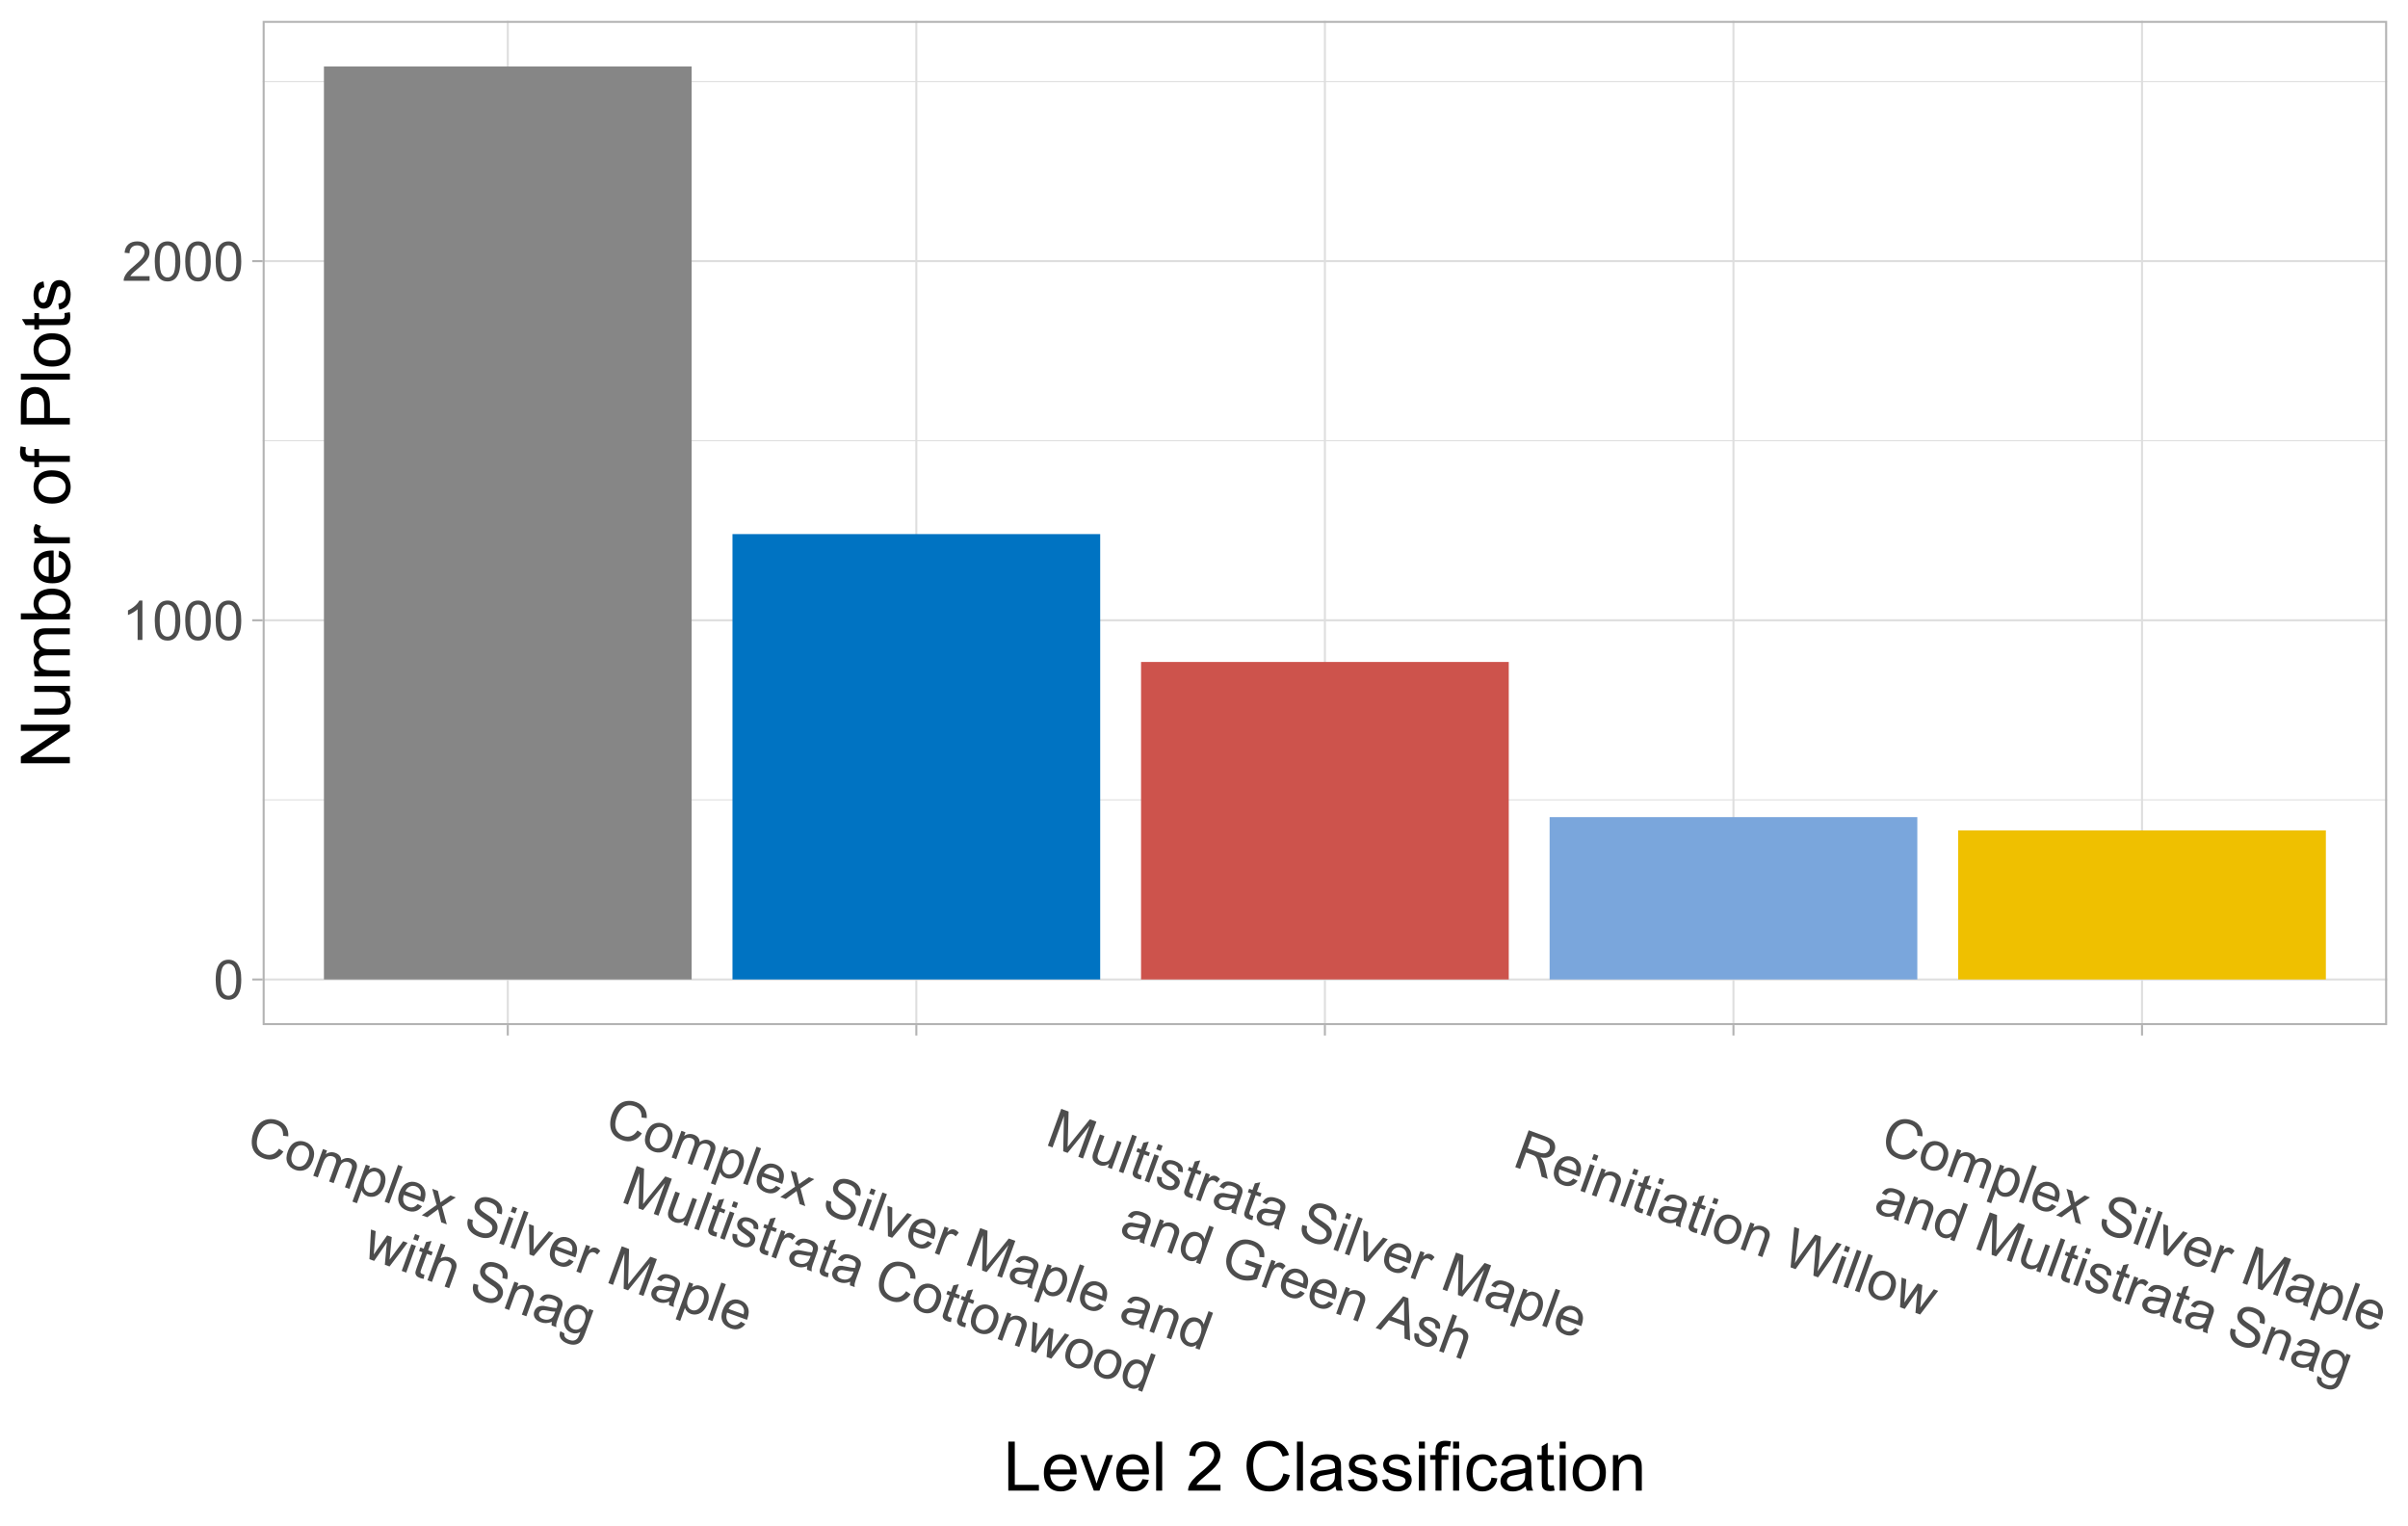 <?xml version="1.0" encoding="UTF-8"?>
<svg xmlns="http://www.w3.org/2000/svg" xmlns:xlink="http://www.w3.org/1999/xlink" width="633pt" height="401pt" viewBox="0 0 633 401" version="1.1">
<defs>
<g>
<symbol overflow="visible" id="glyph0-0">
<path style="stroke:none;" d="M 1.801 0 L 1.801 -9 L 9 -9 L 9 0 Z M 2.023 -0.227 L 8.773 -0.227 L 8.773 -8.773 L 2.023 -8.773 Z M 2.023 -0.227 "/>
</symbol>
<symbol overflow="visible" id="glyph0-1">
<path style="stroke:none;" d="M 0.598 -5.082 C 0.598 -6.297 0.723 -7.277 0.973 -8.023 C 1.223 -8.766 1.594 -9.34 2.09 -9.746 C 2.582 -10.145 3.203 -10.348 3.957 -10.352 C 4.508 -10.348 4.996 -10.234 5.414 -10.016 C 5.828 -9.789 6.172 -9.469 6.445 -9.051 C 6.719 -8.629 6.93 -8.117 7.086 -7.52 C 7.238 -6.914 7.316 -6.102 7.32 -5.082 C 7.316 -3.871 7.191 -2.895 6.945 -2.152 C 6.695 -1.406 6.324 -0.832 5.832 -0.43 C 5.332 -0.023 4.707 0.176 3.957 0.176 C 2.961 0.176 2.184 -0.18 1.617 -0.895 C 0.938 -1.75 0.598 -3.145 0.598 -5.082 Z M 1.898 -5.082 C 1.898 -3.387 2.094 -2.262 2.492 -1.703 C 2.883 -1.141 3.371 -0.859 3.957 -0.863 C 4.535 -0.859 5.027 -1.141 5.426 -1.707 C 5.82 -2.266 6.016 -3.391 6.02 -5.082 C 6.016 -6.777 5.82 -7.906 5.426 -8.465 C 5.027 -9.02 4.531 -9.297 3.945 -9.301 C 3.359 -9.297 2.895 -9.051 2.551 -8.562 C 2.113 -7.93 1.898 -6.77 1.898 -5.082 Z M 1.898 -5.082 "/>
</symbol>
<symbol overflow="visible" id="glyph0-2">
<path style="stroke:none;" d="M 5.363 0 L 4.098 0 L 4.098 -8.066 C 3.789 -7.773 3.391 -7.48 2.898 -7.191 C 2.402 -6.898 1.957 -6.684 1.566 -6.539 L 1.566 -7.762 C 2.27 -8.094 2.891 -8.496 3.422 -8.973 C 3.953 -9.441 4.328 -9.902 4.551 -10.352 L 5.363 -10.352 Z M 5.363 0 "/>
</symbol>
<symbol overflow="visible" id="glyph0-3">
<path style="stroke:none;" d="M 7.25 -1.215 L 7.25 0 L 0.438 0 C 0.426 -0.305 0.473 -0.598 0.582 -0.879 C 0.754 -1.34 1.031 -1.797 1.414 -2.25 C 1.793 -2.699 2.348 -3.219 3.074 -3.812 C 4.191 -4.727 4.949 -5.453 5.344 -5.992 C 5.734 -6.527 5.93 -7.035 5.934 -7.516 C 5.93 -8.016 5.75 -8.438 5.395 -8.785 C 5.035 -9.125 4.566 -9.297 3.992 -9.301 C 3.379 -9.297 2.895 -9.117 2.531 -8.754 C 2.164 -8.387 1.977 -7.879 1.977 -7.234 L 0.676 -7.367 C 0.762 -8.336 1.098 -9.078 1.68 -9.586 C 2.258 -10.094 3.039 -10.348 4.023 -10.352 C 5.008 -10.348 5.789 -10.074 6.367 -9.527 C 6.941 -8.977 7.23 -8.297 7.234 -7.488 C 7.23 -7.074 7.145 -6.668 6.98 -6.273 C 6.809 -5.871 6.531 -5.449 6.141 -5.012 C 5.75 -4.566 5.098 -3.965 4.191 -3.199 C 3.426 -2.559 2.938 -2.125 2.727 -1.902 C 2.508 -1.672 2.332 -1.441 2.195 -1.215 Z M 7.25 -1.215 "/>
</symbol>
<symbol overflow="visible" id="glyph1-0">
<path style="stroke:none;" d="M 1.691 0.617 L 4.77 -7.84 L 11.535 -5.379 L 8.457 3.078 Z M 1.98 0.48 L 8.324 2.789 L 11.246 -5.246 L 4.902 -7.555 Z M 1.98 0.48 "/>
</symbol>
<symbol overflow="visible" id="glyph1-1">
<path style="stroke:none;" d="M 9.191 -0.5 L 10.355 0.289 C 9.699 1.242 8.926 1.871 8.027 2.168 C 7.129 2.465 6.176 2.43 5.168 2.066 C 4.121 1.684 3.348 1.16 2.852 0.5 C 2.348 -0.164 2.074 -0.957 2.027 -1.887 C 1.98 -2.816 2.125 -3.742 2.465 -4.672 C 2.828 -5.676 3.34 -6.484 4 -7.098 C 4.656 -7.707 5.414 -8.078 6.27 -8.211 C 7.121 -8.34 7.973 -8.25 8.832 -7.941 C 9.797 -7.586 10.523 -7.043 11.008 -6.312 C 11.488 -5.574 11.695 -4.715 11.629 -3.727 L 10.262 -3.891 C 10.289 -4.676 10.152 -5.305 9.844 -5.785 C 9.531 -6.258 9.051 -6.617 8.406 -6.855 C 7.66 -7.125 6.973 -7.172 6.344 -7 C 5.711 -6.824 5.184 -6.473 4.766 -5.945 C 4.344 -5.414 4.02 -4.832 3.785 -4.195 C 3.484 -3.371 3.34 -2.605 3.359 -1.906 C 3.375 -1.203 3.582 -0.609 3.98 -0.121 C 4.371 0.367 4.867 0.715 5.461 0.934 C 6.176 1.191 6.855 1.207 7.508 0.973 C 8.152 0.738 8.715 0.25 9.191 -0.5 Z M 9.191 -0.5 "/>
</symbol>
<symbol overflow="visible" id="glyph1-2">
<path style="stroke:none;" d="M 1.727 -3.344 C 2.199 -4.641 2.91 -5.473 3.859 -5.836 C 4.652 -6.137 5.484 -6.129 6.352 -5.812 C 7.312 -5.461 7.984 -4.855 8.371 -4.004 C 8.75 -3.145 8.738 -2.16 8.336 -1.051 C 8.004 -0.145 7.609 0.512 7.152 0.93 C 6.691 1.348 6.152 1.605 5.531 1.707 C 4.91 1.801 4.293 1.738 3.684 1.52 C 2.695 1.16 2.016 0.562 1.641 -0.289 C 1.266 -1.137 1.293 -2.156 1.727 -3.344 Z M 2.949 -2.898 C 2.617 -1.996 2.57 -1.25 2.801 -0.664 C 3.027 -0.074 3.438 0.324 4.039 0.543 C 4.625 0.754 5.199 0.707 5.754 0.402 C 6.309 0.098 6.754 -0.512 7.094 -1.438 C 7.406 -2.301 7.449 -3.031 7.219 -3.625 C 6.984 -4.215 6.574 -4.617 5.992 -4.828 C 5.395 -5.047 4.82 -5.004 4.27 -4.699 C 3.711 -4.395 3.27 -3.793 2.949 -2.898 Z M 2.949 -2.898 "/>
</symbol>
<symbol overflow="visible" id="glyph1-3">
<path style="stroke:none;" d="M 0.891 0.324 L 3.445 -6.691 L 4.508 -6.305 L 4.152 -5.32 C 4.492 -5.582 4.887 -5.75 5.332 -5.828 C 5.773 -5.902 6.227 -5.855 6.695 -5.688 C 7.211 -5.496 7.598 -5.234 7.855 -4.898 C 8.109 -4.562 8.234 -4.176 8.23 -3.738 C 9.078 -4.355 9.949 -4.5 10.844 -4.18 C 11.535 -3.922 12 -3.535 12.238 -3.016 C 12.469 -2.492 12.441 -1.832 12.152 -1.031 L 10.398 3.785 L 9.219 3.355 L 10.824 -1.066 C 10.996 -1.539 11.082 -1.895 11.082 -2.133 C 11.078 -2.371 11 -2.59 10.848 -2.793 C 10.688 -2.992 10.473 -3.145 10.203 -3.246 C 9.707 -3.426 9.238 -3.41 8.797 -3.199 C 8.348 -2.988 7.996 -2.52 7.734 -1.801 L 6.25 2.273 L 5.062 1.844 L 6.719 -2.719 C 6.91 -3.242 6.957 -3.672 6.859 -4.012 C 6.762 -4.344 6.492 -4.59 6.055 -4.754 C 5.719 -4.871 5.379 -4.898 5.031 -4.828 C 4.68 -4.754 4.379 -4.57 4.129 -4.277 C 3.875 -3.984 3.633 -3.52 3.406 -2.883 L 2.082 0.758 Z M 0.891 0.324 "/>
</symbol>
<symbol overflow="visible" id="glyph1-4">
<path style="stroke:none;" d="M -0.086 3.016 L 3.445 -6.691 L 4.531 -6.297 L 4.199 -5.387 C 4.582 -5.645 4.969 -5.809 5.355 -5.871 C 5.738 -5.934 6.16 -5.879 6.621 -5.715 C 7.219 -5.492 7.691 -5.148 8.039 -4.676 C 8.383 -4.199 8.57 -3.637 8.602 -2.992 C 8.629 -2.344 8.52 -1.688 8.281 -1.02 C 8.016 -0.301 7.652 0.297 7.188 0.777 C 6.719 1.258 6.184 1.562 5.582 1.691 C 4.977 1.816 4.406 1.781 3.867 1.586 C 3.469 1.441 3.141 1.227 2.891 0.945 C 2.633 0.66 2.453 0.355 2.348 0.031 L 1.102 3.445 Z M 3.23 -2.754 C 2.898 -1.848 2.84 -1.113 3.051 -0.551 C 3.258 0.012 3.621 0.387 4.145 0.582 C 4.668 0.77 5.203 0.711 5.746 0.402 C 6.281 0.094 6.723 -0.527 7.066 -1.469 C 7.391 -2.359 7.449 -3.094 7.246 -3.676 C 7.039 -4.254 6.68 -4.637 6.172 -4.824 C 5.66 -5.004 5.125 -4.93 4.566 -4.602 C 4 -4.266 3.555 -3.652 3.23 -2.754 Z M 3.23 -2.754 "/>
</symbol>
<symbol overflow="visible" id="glyph1-5">
<path style="stroke:none;" d="M 0.867 0.316 L 4.391 -9.371 L 5.582 -8.938 L 2.055 0.746 Z M 0.867 0.316 "/>
</symbol>
<symbol overflow="visible" id="glyph1-6">
<path style="stroke:none;" d="M 6.52 -0.188 L 7.691 0.414 C 7.234 1.059 6.672 1.484 6.004 1.691 C 5.336 1.895 4.594 1.848 3.781 1.555 C 2.75 1.18 2.051 0.57 1.684 -0.281 C 1.309 -1.133 1.332 -2.129 1.75 -3.27 C 2.176 -4.449 2.812 -5.254 3.66 -5.684 C 4.504 -6.113 5.41 -6.152 6.383 -5.801 C 7.32 -5.457 7.973 -4.859 8.336 -4.008 C 8.695 -3.152 8.664 -2.145 8.246 -0.988 C 8.215 -0.914 8.176 -0.809 8.125 -0.672 L 2.891 -2.578 C 2.648 -1.789 2.652 -1.117 2.898 -0.566 C 3.141 -0.016 3.555 0.363 4.145 0.582 C 4.574 0.738 4.988 0.762 5.383 0.645 C 5.773 0.527 6.152 0.25 6.52 -0.188 Z M 3.312 -3.531 L 7.23 -2.105 C 7.391 -2.711 7.402 -3.211 7.266 -3.598 C 7.051 -4.191 6.641 -4.598 6.043 -4.82 C 5.492 -5.016 4.969 -5 4.465 -4.77 C 3.957 -4.539 3.57 -4.125 3.312 -3.531 Z M 3.312 -3.531 "/>
</symbol>
<symbol overflow="visible" id="glyph1-7">
<path style="stroke:none;" d="M 0.098 0.035 L 3.988 -2.68 L 2.844 -6.91 L 4.332 -6.371 L 4.809 -4.332 C 4.895 -3.941 4.961 -3.621 5.012 -3.367 C 5.309 -3.586 5.582 -3.777 5.828 -3.945 L 7.613 -5.176 L 9.035 -4.656 L 5.41 -2.238 L 6.668 2.426 L 5.207 1.895 L 4.559 -0.809 L 4.391 -1.539 L 1.539 0.559 Z M 0.098 0.035 "/>
</symbol>
<symbol overflow="visible" id="glyph1-8">
<path style="stroke:none;" d=""/>
</symbol>
<symbol overflow="visible" id="glyph1-9">
<path style="stroke:none;" d="M 1.742 -2.891 L 2.988 -2.555 C 2.867 -2.047 2.855 -1.598 2.953 -1.215 C 3.047 -0.824 3.277 -0.457 3.652 -0.109 C 4.02 0.242 4.48 0.516 5.035 0.719 C 5.52 0.895 5.98 0.977 6.41 0.969 C 6.836 0.957 7.184 0.859 7.461 0.676 C 7.734 0.488 7.93 0.25 8.039 -0.051 C 8.148 -0.352 8.156 -0.648 8.066 -0.941 C 7.969 -1.23 7.746 -1.527 7.402 -1.832 C 7.176 -2.023 6.66 -2.391 5.848 -2.93 C 5.035 -3.469 4.484 -3.898 4.199 -4.219 C 3.82 -4.629 3.586 -5.055 3.492 -5.496 C 3.395 -5.938 3.426 -6.379 3.594 -6.824 C 3.766 -7.312 4.07 -7.719 4.508 -8.043 C 4.938 -8.367 5.461 -8.543 6.074 -8.57 C 6.688 -8.594 7.32 -8.488 7.973 -8.254 C 8.688 -7.992 9.277 -7.645 9.746 -7.215 C 10.207 -6.781 10.504 -6.289 10.637 -5.734 C 10.766 -5.176 10.742 -4.609 10.559 -4.035 L 9.297 -4.391 C 9.449 -5.023 9.395 -5.566 9.129 -6.02 C 8.863 -6.469 8.355 -6.832 7.613 -7.105 C 6.836 -7.383 6.223 -7.445 5.766 -7.293 C 5.305 -7.137 5 -6.859 4.859 -6.461 C 4.727 -6.113 4.75 -5.781 4.922 -5.465 C 5.086 -5.148 5.645 -4.684 6.605 -4.07 C 7.559 -3.453 8.199 -2.988 8.523 -2.676 C 8.988 -2.207 9.285 -1.727 9.41 -1.23 C 9.535 -0.734 9.5 -0.227 9.312 0.293 C 9.121 0.809 8.797 1.238 8.34 1.586 C 7.875 1.934 7.324 2.133 6.68 2.188 C 6.035 2.234 5.367 2.137 4.676 1.891 C 3.801 1.566 3.113 1.172 2.613 0.703 C 2.113 0.234 1.785 -0.316 1.637 -0.957 C 1.484 -1.59 1.52 -2.234 1.742 -2.891 Z M 1.742 -2.891 "/>
</symbol>
<symbol overflow="visible" id="glyph1-10">
<path style="stroke:none;" d="M 3.926 -7.992 L 4.426 -9.359 L 5.613 -8.926 L 5.117 -7.559 Z M 0.898 0.328 L 3.453 -6.691 L 4.641 -6.258 L 2.086 0.762 Z M 0.898 0.328 "/>
</symbol>
<symbol overflow="visible" id="glyph1-11">
<path style="stroke:none;" d="M 2.84 1.035 L 2.727 -6.953 L 3.98 -6.496 L 3.957 -1.746 C 3.949 -1.23 3.93 -0.703 3.895 -0.168 C 4.133 -0.5 4.441 -0.891 4.82 -1.344 L 7.938 -5.059 L 9.16 -4.613 L 3.949 1.438 Z M 2.84 1.035 "/>
</symbol>
<symbol overflow="visible" id="glyph1-12">
<path style="stroke:none;" d="M 0.879 0.32 L 3.434 -6.695 L 4.504 -6.309 L 4.117 -5.242 C 4.566 -5.637 4.938 -5.871 5.23 -5.949 C 5.516 -6.02 5.801 -6.008 6.082 -5.914 C 6.48 -5.766 6.84 -5.492 7.164 -5.086 L 6.352 -4.129 C 6.121 -4.406 5.859 -4.598 5.574 -4.707 C 5.309 -4.797 5.047 -4.805 4.785 -4.727 C 4.52 -4.645 4.293 -4.48 4.109 -4.234 C 3.82 -3.859 3.586 -3.422 3.406 -2.922 L 2.066 0.754 Z M 0.879 0.32 "/>
</symbol>
<symbol overflow="visible" id="glyph1-13">
<path style="stroke:none;" d="M 1.004 0.367 L 4.531 -9.32 L 6.461 -8.617 L 6.254 -0.926 C 6.23 -0.211 6.211 0.32 6.195 0.676 C 6.43 0.359 6.793 -0.09 7.277 -0.688 L 12.047 -6.582 L 13.773 -5.957 L 10.246 3.73 L 9.012 3.281 L 11.965 -4.828 L 6.199 2.254 L 5.043 1.836 L 5.242 -7.43 L 2.238 0.816 Z M 1.004 0.367 "/>
</symbol>
<symbol overflow="visible" id="glyph1-14">
<path style="stroke:none;" d="M 5.785 1.125 C 5.207 1.336 4.688 1.445 4.227 1.453 C 3.758 1.461 3.293 1.379 2.828 1.211 C 2.055 0.926 1.531 0.523 1.258 0 C 0.98 -0.527 0.949 -1.082 1.164 -1.672 C 1.285 -2.012 1.477 -2.297 1.738 -2.527 C 1.996 -2.75 2.285 -2.906 2.602 -2.988 C 2.918 -3.066 3.25 -3.09 3.602 -3.066 C 3.855 -3.039 4.23 -2.973 4.723 -2.859 C 5.723 -2.625 6.477 -2.504 6.992 -2.5 C 7.055 -2.656 7.098 -2.758 7.113 -2.805 C 7.285 -3.285 7.297 -3.668 7.148 -3.953 C 6.941 -4.332 6.539 -4.629 5.941 -4.848 C 5.379 -5.051 4.93 -5.105 4.594 -5.004 C 4.254 -4.902 3.93 -4.625 3.625 -4.18 L 2.52 -4.762 C 2.805 -5.219 3.125 -5.559 3.48 -5.777 C 3.832 -5.996 4.266 -6.102 4.789 -6.102 C 5.305 -6.098 5.867 -5.988 6.469 -5.77 C 7.066 -5.551 7.527 -5.305 7.852 -5.027 C 8.176 -4.75 8.387 -4.473 8.484 -4.195 C 8.582 -3.914 8.605 -3.598 8.562 -3.25 C 8.523 -3.031 8.41 -2.66 8.223 -2.133 L 7.645 -0.547 C 7.238 0.559 7.008 1.262 6.953 1.578 C 6.895 1.887 6.895 2.207 6.949 2.531 L 5.707 2.078 C 5.676 1.785 5.699 1.469 5.785 1.125 Z M 6.652 -1.566 C 6.152 -1.543 5.453 -1.629 4.547 -1.824 C 4.031 -1.926 3.656 -1.973 3.422 -1.961 C 3.188 -1.945 2.984 -1.875 2.812 -1.746 C 2.641 -1.617 2.516 -1.449 2.441 -1.242 C 2.324 -0.926 2.348 -0.617 2.512 -0.32 C 2.672 -0.02 2.984 0.211 3.453 0.383 C 3.906 0.547 4.352 0.594 4.785 0.523 C 5.211 0.449 5.574 0.273 5.871 -0.012 C 6.094 -0.23 6.301 -0.602 6.496 -1.129 Z M 6.652 -1.566 "/>
</symbol>
<symbol overflow="visible" id="glyph1-15">
<path style="stroke:none;" d="M 2.188 0.797 L 2.594 -7.004 L 3.824 -6.555 L 3.465 -2.098 L 3.332 -0.441 C 3.375 -0.504 3.672 -0.941 4.223 -1.754 L 6.836 -5.457 L 8.059 -5.012 L 7.625 -0.562 L 7.488 0.906 L 8.387 -0.301 L 11.062 -3.918 L 12.219 -3.5 L 7.473 2.719 L 6.238 2.27 L 6.648 -2.34 L 6.812 -3.633 L 3.43 1.25 Z M 2.188 0.797 "/>
</symbol>
<symbol overflow="visible" id="glyph1-16">
<path style="stroke:none;" d="M 3.875 0.207 L 3.664 1.32 C 3.301 1.266 2.988 1.191 2.727 1.098 C 2.293 0.938 1.984 0.75 1.797 0.527 C 1.605 0.301 1.504 0.062 1.492 -0.195 C 1.473 -0.449 1.594 -0.938 1.859 -1.652 L 3.328 -5.688 L 2.457 -6.004 L 2.793 -6.93 L 3.664 -6.613 L 4.297 -8.352 L 5.738 -8.633 L 4.848 -6.184 L 6.043 -5.746 L 5.707 -4.82 L 4.512 -5.258 L 3.016 -1.152 C 2.891 -0.812 2.832 -0.586 2.84 -0.477 C 2.844 -0.359 2.883 -0.258 2.961 -0.172 C 3.031 -0.078 3.156 -0.004 3.336 0.062 C 3.465 0.105 3.645 0.152 3.875 0.207 Z M 3.875 0.207 "/>
</symbol>
<symbol overflow="visible" id="glyph1-17">
<path style="stroke:none;" d="M 0.891 0.324 L 4.418 -9.363 L 5.605 -8.93 L 4.344 -5.453 C 5.129 -5.891 5.945 -5.957 6.793 -5.652 C 7.309 -5.461 7.723 -5.195 8.035 -4.852 C 8.34 -4.508 8.512 -4.125 8.551 -3.703 C 8.582 -3.281 8.477 -2.727 8.227 -2.043 L 6.605 2.406 L 5.418 1.973 L 7.035 -2.477 C 7.25 -3.066 7.277 -3.547 7.121 -3.914 C 6.957 -4.277 6.645 -4.543 6.176 -4.719 C 5.824 -4.844 5.457 -4.875 5.082 -4.805 C 4.699 -4.734 4.387 -4.566 4.145 -4.301 C 3.895 -4.035 3.672 -3.629 3.477 -3.082 L 2.082 0.758 Z M 0.891 0.324 "/>
</symbol>
<symbol overflow="visible" id="glyph1-18">
<path style="stroke:none;" d="M 0.891 0.324 L 3.445 -6.691 L 4.516 -6.301 L 4.152 -5.305 C 4.945 -5.883 5.832 -6 6.809 -5.648 C 7.23 -5.492 7.59 -5.273 7.891 -4.996 C 8.188 -4.711 8.379 -4.414 8.469 -4.105 C 8.551 -3.793 8.57 -3.457 8.52 -3.094 C 8.48 -2.859 8.359 -2.465 8.164 -1.914 L 6.594 2.398 L 5.406 1.969 L 6.957 -2.301 C 7.129 -2.781 7.215 -3.16 7.215 -3.438 C 7.207 -3.707 7.113 -3.957 6.93 -4.191 C 6.746 -4.418 6.496 -4.594 6.18 -4.711 C 5.672 -4.891 5.176 -4.887 4.691 -4.703 C 4.203 -4.512 3.797 -3.969 3.477 -3.074 L 2.082 0.758 Z M 0.891 0.324 "/>
</symbol>
<symbol overflow="visible" id="glyph1-19">
<path style="stroke:none;" d="M 0.461 0.828 L 1.555 1.418 C 1.469 1.793 1.512 2.102 1.676 2.348 C 1.887 2.672 2.25 2.93 2.766 3.117 C 3.312 3.316 3.777 3.359 4.16 3.25 C 4.539 3.137 4.852 2.902 5.105 2.547 C 5.25 2.324 5.465 1.824 5.746 1.051 C 5 1.473 4.242 1.543 3.469 1.262 C 2.504 0.906 1.883 0.289 1.609 -0.598 C 1.332 -1.484 1.371 -2.414 1.727 -3.391 C 1.969 -4.059 2.316 -4.633 2.766 -5.109 C 3.211 -5.586 3.719 -5.895 4.297 -6.039 C 4.867 -6.176 5.465 -6.133 6.086 -5.91 C 6.91 -5.605 7.473 -5.023 7.77 -4.16 L 8.078 -5.008 L 9.176 -4.605 L 6.965 1.457 C 6.566 2.547 6.176 3.281 5.789 3.66 C 5.398 4.031 4.914 4.262 4.336 4.355 C 3.758 4.441 3.117 4.359 2.414 4.102 C 1.574 3.797 0.965 3.359 0.59 2.797 C 0.211 2.23 0.168 1.574 0.461 0.828 Z M 2.98 -3.031 C 2.641 -2.105 2.578 -1.367 2.793 -0.812 C 3.004 -0.258 3.387 0.117 3.938 0.32 C 4.484 0.516 5.02 0.473 5.543 0.188 C 6.066 -0.098 6.492 -0.688 6.82 -1.59 C 7.133 -2.445 7.176 -3.164 6.953 -3.738 C 6.73 -4.312 6.352 -4.695 5.816 -4.895 C 5.285 -5.082 4.758 -5.031 4.23 -4.742 C 3.703 -4.445 3.285 -3.875 2.98 -3.031 Z M 2.98 -3.031 "/>
</symbol>
<symbol overflow="visible" id="glyph1-20">
<path style="stroke:none;" d="M 5.445 1.98 L 5.766 1.098 C 5.066 1.629 4.285 1.738 3.426 1.426 C 2.863 1.219 2.406 0.879 2.051 0.402 C 1.691 -0.078 1.484 -0.637 1.43 -1.285 C 1.371 -1.93 1.473 -2.613 1.738 -3.332 C 1.992 -4.031 2.34 -4.625 2.781 -5.109 C 3.219 -5.594 3.727 -5.902 4.309 -6.039 C 4.883 -6.172 5.461 -6.133 6.039 -5.926 C 6.461 -5.77 6.805 -5.543 7.074 -5.246 C 7.336 -4.945 7.52 -4.617 7.625 -4.258 L 8.891 -7.734 L 10.074 -7.305 L 6.547 2.383 Z M 2.961 -2.887 C 2.629 -1.984 2.574 -1.242 2.793 -0.664 C 3.008 -0.082 3.375 0.297 3.891 0.488 C 4.41 0.676 4.93 0.625 5.449 0.332 C 5.965 0.039 6.383 -0.539 6.703 -1.414 C 7.051 -2.371 7.121 -3.145 6.918 -3.73 C 6.711 -4.312 6.336 -4.703 5.793 -4.902 C 5.262 -5.094 4.742 -5.039 4.234 -4.734 C 3.723 -4.43 3.297 -3.812 2.961 -2.887 Z M 2.961 -2.887 "/>
</symbol>
<symbol overflow="visible" id="glyph1-21">
<path style="stroke:none;" d="M 5.492 2 L 5.867 0.969 C 5.027 1.559 4.141 1.688 3.207 1.348 C 2.789 1.195 2.434 0.973 2.133 0.688 C 1.828 0.395 1.633 0.102 1.551 -0.199 C 1.461 -0.504 1.445 -0.844 1.504 -1.219 C 1.539 -1.469 1.648 -1.848 1.836 -2.355 L 3.418 -6.703 L 4.609 -6.27 L 3.191 -2.379 C 2.961 -1.754 2.832 -1.324 2.809 -1.094 C 2.766 -0.754 2.836 -0.449 3.016 -0.184 C 3.191 0.082 3.457 0.277 3.816 0.41 C 4.168 0.539 4.535 0.566 4.918 0.5 C 5.293 0.43 5.605 0.266 5.855 -0.004 C 6.098 -0.27 6.332 -0.703 6.551 -1.305 L 7.918 -5.062 L 9.109 -4.633 L 6.555 2.387 Z M 5.492 2 "/>
</symbol>
<symbol overflow="visible" id="glyph1-22">
<path style="stroke:none;" d="M 1.18 -1.941 L 2.422 -1.699 C 2.312 -1.203 2.367 -0.773 2.578 -0.414 C 2.789 -0.055 3.164 0.223 3.707 0.422 C 4.25 0.617 4.695 0.652 5.043 0.527 C 5.387 0.402 5.613 0.191 5.727 -0.109 C 5.82 -0.375 5.781 -0.629 5.605 -0.871 C 5.48 -1.031 5.125 -1.312 4.539 -1.715 C 3.746 -2.25 3.211 -2.66 2.934 -2.945 C 2.652 -3.227 2.477 -3.543 2.406 -3.891 C 2.332 -4.238 2.359 -4.582 2.492 -4.93 C 2.602 -5.238 2.777 -5.504 3.02 -5.719 C 3.258 -5.934 3.535 -6.082 3.848 -6.172 C 4.078 -6.238 4.371 -6.262 4.73 -6.242 C 5.082 -6.219 5.441 -6.145 5.809 -6.012 C 6.355 -5.809 6.812 -5.551 7.172 -5.246 C 7.531 -4.934 7.758 -4.609 7.859 -4.266 C 7.957 -3.922 7.965 -3.508 7.875 -3.031 L 6.652 -3.293 C 6.73 -3.676 6.684 -4.012 6.504 -4.309 C 6.324 -4.598 6 -4.832 5.539 -5.004 C 4.988 -5.199 4.566 -5.25 4.27 -5.156 C 3.969 -5.062 3.777 -4.891 3.691 -4.648 C 3.633 -4.492 3.629 -4.336 3.684 -4.18 C 3.734 -4.016 3.848 -3.855 4.023 -3.699 C 4.125 -3.605 4.438 -3.379 4.965 -3.012 C 5.723 -2.48 6.242 -2.082 6.523 -1.816 C 6.801 -1.551 6.988 -1.246 7.078 -0.91 C 7.168 -0.566 7.137 -0.195 6.992 0.211 C 6.844 0.605 6.594 0.934 6.238 1.203 C 5.879 1.469 5.445 1.621 4.941 1.652 C 4.434 1.684 3.906 1.598 3.359 1.402 C 2.445 1.066 1.82 0.625 1.48 0.074 C 1.137 -0.477 1.035 -1.145 1.18 -1.941 Z M 1.18 -1.941 "/>
</symbol>
<symbol overflow="visible" id="glyph1-23">
<path style="stroke:none;" d="M 6.961 -1.77 L 7.371 -2.906 L 11.477 -1.418 L 10.172 2.176 C 9.355 2.445 8.566 2.586 7.809 2.598 C 7.047 2.605 6.312 2.484 5.609 2.23 C 4.656 1.883 3.867 1.363 3.238 0.672 C 2.605 -0.02 2.23 -0.82 2.117 -1.734 C 2 -2.648 2.117 -3.582 2.465 -4.535 C 2.805 -5.477 3.32 -6.281 4.016 -6.957 C 4.703 -7.629 5.492 -8.031 6.379 -8.16 C 7.262 -8.285 8.188 -8.172 9.156 -7.824 C 9.855 -7.566 10.445 -7.223 10.93 -6.793 C 11.41 -6.355 11.742 -5.879 11.918 -5.359 C 12.09 -4.836 12.141 -4.219 12.074 -3.508 L 10.801 -3.609 C 10.832 -4.156 10.793 -4.609 10.68 -4.969 C 10.566 -5.328 10.34 -5.664 10.004 -5.984 C 9.66 -6.297 9.246 -6.547 8.762 -6.727 C 8.172 -6.938 7.633 -7.031 7.145 -7.008 C 6.648 -6.984 6.219 -6.875 5.855 -6.684 C 5.484 -6.484 5.164 -6.238 4.895 -5.949 C 4.426 -5.434 4.066 -4.828 3.816 -4.133 C 3.496 -3.266 3.383 -2.492 3.473 -1.805 C 3.555 -1.113 3.832 -0.523 4.301 -0.035 C 4.766 0.449 5.316 0.809 5.957 1.047 C 6.508 1.246 7.09 1.336 7.699 1.316 C 8.305 1.293 8.789 1.211 9.152 1.07 L 9.809 -0.734 Z M 6.961 -1.77 "/>
</symbol>
<symbol overflow="visible" id="glyph1-24">
<path style="stroke:none;" d="M -0.02 -0.008 L 7.227 -8.34 L 8.605 -7.836 L 9.047 3.293 L 7.586 2.762 L 7.523 -0.586 L 3.473 -2.059 L 1.34 0.488 Z M 4.223 -2.969 L 7.508 -1.773 L 7.473 -4.824 C 7.457 -5.746 7.473 -6.5 7.516 -7.082 C 7.164 -6.504 6.766 -5.949 6.32 -5.422 Z M 4.223 -2.969 "/>
</symbol>
<symbol overflow="visible" id="glyph1-25">
<path style="stroke:none;" d="M 1.062 0.387 L 4.59 -9.301 L 8.883 -7.734 C 9.746 -7.422 10.371 -7.094 10.758 -6.758 C 11.141 -6.418 11.387 -5.98 11.496 -5.445 C 11.605 -4.902 11.562 -4.367 11.371 -3.836 C 11.117 -3.148 10.684 -2.652 10.07 -2.344 C 9.453 -2.031 8.656 -1.98 7.684 -2.195 C 7.957 -1.906 8.156 -1.652 8.281 -1.43 C 8.523 -0.949 8.723 -0.391 8.875 0.246 L 9.602 3.496 L 7.988 2.906 L 7.441 0.426 C 7.277 -0.293 7.129 -0.848 7 -1.246 C 6.867 -1.641 6.73 -1.934 6.586 -2.129 C 6.438 -2.316 6.273 -2.477 6.094 -2.602 C 5.961 -2.684 5.727 -2.785 5.398 -2.906 L 3.91 -3.449 L 2.344 0.855 Z M 4.316 -4.559 L 7.07 -3.555 C 7.652 -3.34 8.133 -3.234 8.512 -3.234 C 8.883 -3.234 9.203 -3.336 9.477 -3.543 C 9.742 -3.742 9.934 -4 10.051 -4.32 C 10.215 -4.773 10.188 -5.211 9.961 -5.629 C 9.734 -6.043 9.262 -6.383 8.547 -6.645 L 5.48 -7.762 Z M 4.316 -4.559 "/>
</symbol>
<symbol overflow="visible" id="glyph1-26">
<path style="stroke:none;" d="M 2.734 0.996 L 3.691 -9.625 L 5.004 -9.148 L 4.168 -2.262 C 4.082 -1.535 3.98 -0.824 3.855 -0.129 C 4.48 -1.074 4.844 -1.617 4.945 -1.762 L 9.168 -7.633 L 10.715 -7.07 L 10.316 -1.664 C 10.219 -0.32 10.055 0.914 9.824 2.043 C 10.164 1.473 10.578 0.828 11.07 0.109 L 14.855 -5.562 L 16.145 -5.094 L 9.965 3.625 L 8.727 3.176 L 9.371 -4.945 C 9.422 -5.625 9.461 -6.039 9.48 -6.195 C 9.215 -5.781 8.98 -5.438 8.785 -5.16 L 4.043 1.473 Z M 2.734 0.996 "/>
</symbol>
<symbol overflow="visible" id="glyph2-0">
<path style="stroke:none;" d="M 2.25 0 L 2.25 -11.25 L 11.25 -11.25 L 11.25 0 Z M 2.531 -0.281 L 10.969 -0.281 L 10.969 -10.969 L 2.531 -10.969 Z M 2.531 -0.281 "/>
</symbol>
<symbol overflow="visible" id="glyph2-1">
<path style="stroke:none;" d="M 1.32 0 L 1.32 -12.883 L 3.023 -12.883 L 3.023 -1.52 L 9.367 -1.52 L 9.367 0 Z M 1.32 0 "/>
</symbol>
<symbol overflow="visible" id="glyph2-2">
<path style="stroke:none;" d="M 7.578 -3.008 L 9.211 -2.805 C 8.953 -1.848 8.473 -1.105 7.777 -0.578 C 7.078 -0.051 6.188 0.211 5.105 0.211 C 3.738 0.211 2.656 -0.207 1.859 -1.051 C 1.055 -1.887 0.656 -3.066 0.66 -4.586 C 0.656 -6.156 1.059 -7.375 1.871 -8.246 C 2.676 -9.109 3.727 -9.543 5.02 -9.547 C 6.266 -9.543 7.285 -9.117 8.078 -8.27 C 8.867 -7.418 9.262 -6.223 9.266 -4.684 C 9.262 -4.586 9.258 -4.445 9.254 -4.262 L 2.293 -4.262 C 2.348 -3.234 2.641 -2.449 3.164 -1.906 C 3.684 -1.359 4.332 -1.09 5.117 -1.09 C 5.691 -1.09 6.188 -1.242 6.598 -1.547 C 7.008 -1.852 7.332 -2.336 7.578 -3.008 Z M 2.383 -5.562 L 7.594 -5.562 C 7.523 -6.344 7.324 -6.934 6.996 -7.328 C 6.492 -7.934 5.836 -8.238 5.035 -8.242 C 4.305 -8.238 3.695 -7.996 3.203 -7.512 C 2.707 -7.027 2.434 -6.375 2.383 -5.562 Z M 2.383 -5.562 "/>
</symbol>
<symbol overflow="visible" id="glyph2-3">
<path style="stroke:none;" d="M 3.781 0 L 0.227 -9.336 L 1.898 -9.336 L 3.902 -3.742 C 4.117 -3.137 4.316 -2.512 4.5 -1.863 C 4.641 -2.355 4.836 -2.945 5.09 -3.641 L 7.164 -9.336 L 8.789 -9.336 L 5.258 0 Z M 3.781 0 "/>
</symbol>
<symbol overflow="visible" id="glyph2-4">
<path style="stroke:none;" d="M 1.152 0 L 1.152 -12.883 L 2.734 -12.883 L 2.734 0 Z M 1.152 0 "/>
</symbol>
<symbol overflow="visible" id="glyph2-5">
<path style="stroke:none;" d=""/>
</symbol>
<symbol overflow="visible" id="glyph2-6">
<path style="stroke:none;" d="M 9.062 -1.52 L 9.062 0 L 0.547 0 C 0.531 -0.379 0.594 -0.742 0.73 -1.098 C 0.945 -1.676 1.293 -2.25 1.77 -2.812 C 2.246 -3.375 2.934 -4.023 3.84 -4.766 C 5.238 -5.906 6.188 -6.816 6.68 -7.492 C 7.172 -8.16 7.418 -8.793 7.418 -9.395 C 7.418 -10.02 7.191 -10.551 6.746 -10.98 C 6.293 -11.41 5.711 -11.625 4.992 -11.629 C 4.23 -11.625 3.621 -11.395 3.164 -10.941 C 2.703 -10.48 2.469 -9.848 2.469 -9.043 L 0.844 -9.211 C 0.953 -10.422 1.371 -11.344 2.102 -11.984 C 2.824 -12.617 3.801 -12.938 5.027 -12.938 C 6.262 -12.938 7.238 -12.594 7.961 -11.91 C 8.68 -11.223 9.039 -10.371 9.043 -9.359 C 9.039 -8.84 8.934 -8.336 8.727 -7.84 C 8.512 -7.34 8.164 -6.812 7.676 -6.266 C 7.188 -5.711 6.375 -4.957 5.238 -4 C 4.285 -3.199 3.676 -2.66 3.41 -2.379 C 3.141 -2.094 2.918 -1.805 2.742 -1.52 Z M 9.062 -1.52 "/>
</symbol>
<symbol overflow="visible" id="glyph2-7">
<path style="stroke:none;" d="M 10.582 -4.516 L 12.289 -4.086 C 11.926 -2.68 11.281 -1.613 10.355 -0.883 C 9.426 -0.148 8.293 0.215 6.953 0.219 C 5.559 0.215 4.43 -0.062 3.562 -0.629 C 2.691 -1.191 2.027 -2.012 1.578 -3.086 C 1.121 -4.156 0.895 -5.309 0.898 -6.539 C 0.895 -7.879 1.152 -9.047 1.664 -10.047 C 2.176 -11.043 2.902 -11.801 3.852 -12.324 C 4.797 -12.84 5.84 -13.102 6.977 -13.105 C 8.266 -13.102 9.352 -12.773 10.23 -12.121 C 11.105 -11.461 11.715 -10.539 12.066 -9.352 L 10.391 -8.957 C 10.086 -9.891 9.652 -10.574 9.086 -11.004 C 8.516 -11.43 7.801 -11.641 6.945 -11.645 C 5.949 -11.641 5.121 -11.406 4.457 -10.934 C 3.789 -10.457 3.324 -9.816 3.059 -9.02 C 2.789 -8.215 2.652 -7.391 2.656 -6.547 C 2.652 -5.449 2.812 -4.496 3.133 -3.68 C 3.449 -2.859 3.945 -2.246 4.621 -1.844 C 5.293 -1.438 6.023 -1.234 6.812 -1.238 C 7.762 -1.234 8.57 -1.512 9.234 -2.062 C 9.898 -2.613 10.348 -3.43 10.582 -4.516 Z M 10.582 -4.516 "/>
</symbol>
<symbol overflow="visible" id="glyph2-8">
<path style="stroke:none;" d="M 7.277 -1.152 C 6.691 -0.652 6.125 -0.301 5.586 -0.098 C 5.039 0.109 4.457 0.211 3.84 0.211 C 2.812 0.211 2.027 -0.039 1.477 -0.539 C 0.922 -1.039 0.645 -1.68 0.648 -2.461 C 0.645 -2.918 0.75 -3.336 0.961 -3.715 C 1.168 -4.09 1.438 -4.391 1.777 -4.621 C 2.113 -4.848 2.496 -5.02 2.918 -5.141 C 3.227 -5.219 3.695 -5.301 4.324 -5.379 C 5.602 -5.531 6.539 -5.711 7.145 -5.922 C 7.148 -6.137 7.152 -6.273 7.156 -6.336 C 7.152 -6.977 7.004 -7.434 6.707 -7.699 C 6.301 -8.055 5.699 -8.23 4.906 -8.234 C 4.156 -8.23 3.609 -8.102 3.258 -7.844 C 2.902 -7.582 2.637 -7.121 2.469 -6.461 L 0.922 -6.672 C 1.059 -7.332 1.293 -7.867 1.617 -8.273 C 1.938 -8.68 2.402 -8.992 3.016 -9.215 C 3.621 -9.434 4.328 -9.543 5.133 -9.547 C 5.93 -9.543 6.574 -9.449 7.074 -9.266 C 7.566 -9.074 7.934 -8.84 8.172 -8.555 C 8.402 -8.27 8.566 -7.91 8.664 -7.48 C 8.715 -7.207 8.742 -6.719 8.746 -6.02 L 8.746 -3.91 C 8.742 -2.434 8.773 -1.504 8.844 -1.117 C 8.906 -0.727 9.043 -0.355 9.246 0 L 7.594 0 C 7.43 -0.328 7.324 -0.711 7.277 -1.152 Z M 7.145 -4.684 C 6.566 -4.445 5.707 -4.246 4.562 -4.086 C 3.91 -3.988 3.449 -3.883 3.18 -3.77 C 2.91 -3.648 2.703 -3.477 2.555 -3.254 C 2.406 -3.027 2.332 -2.777 2.336 -2.504 C 2.332 -2.078 2.492 -1.727 2.816 -1.449 C 3.133 -1.164 3.602 -1.023 4.219 -1.027 C 4.828 -1.023 5.367 -1.156 5.844 -1.426 C 6.312 -1.691 6.664 -2.059 6.891 -2.523 C 7.059 -2.879 7.141 -3.406 7.145 -4.105 Z M 7.145 -4.684 "/>
</symbol>
<symbol overflow="visible" id="glyph2-9">
<path style="stroke:none;" d="M 0.555 -2.785 L 2.117 -3.031 C 2.203 -2.402 2.449 -1.922 2.852 -1.59 C 3.25 -1.254 3.812 -1.09 4.535 -1.09 C 5.262 -1.09 5.801 -1.234 6.152 -1.531 C 6.504 -1.824 6.68 -2.172 6.68 -2.574 C 6.68 -2.926 6.523 -3.207 6.215 -3.418 C 5.996 -3.555 5.457 -3.734 4.598 -3.953 C 3.434 -4.246 2.629 -4.5 2.184 -4.715 C 1.734 -4.926 1.395 -5.223 1.164 -5.602 C 0.93 -5.98 0.812 -6.398 0.816 -6.855 C 0.812 -7.27 0.91 -7.652 1.102 -8.012 C 1.293 -8.363 1.551 -8.66 1.883 -8.895 C 2.125 -9.074 2.461 -9.227 2.887 -9.355 C 3.309 -9.48 3.766 -9.543 4.254 -9.547 C 4.984 -9.543 5.625 -9.438 6.184 -9.23 C 6.734 -9.016 7.145 -8.73 7.41 -8.371 C 7.672 -8.008 7.852 -7.527 7.953 -6.926 L 6.406 -6.715 C 6.332 -7.195 6.129 -7.57 5.793 -7.84 C 5.453 -8.105 4.977 -8.238 4.367 -8.242 C 3.637 -8.238 3.121 -8.117 2.812 -7.883 C 2.5 -7.641 2.344 -7.359 2.348 -7.039 C 2.344 -6.832 2.406 -6.648 2.539 -6.484 C 2.664 -6.312 2.867 -6.172 3.148 -6.062 C 3.301 -6.004 3.766 -5.871 4.543 -5.66 C 5.66 -5.359 6.441 -5.113 6.887 -4.926 C 7.324 -4.734 7.672 -4.457 7.926 -4.094 C 8.176 -3.73 8.301 -3.281 8.305 -2.742 C 8.301 -2.215 8.148 -1.719 7.844 -1.254 C 7.535 -0.785 7.09 -0.422 6.512 -0.172 C 5.926 0.086 5.27 0.211 4.543 0.211 C 3.328 0.211 2.406 -0.039 1.77 -0.543 C 1.133 -1.047 0.727 -1.793 0.555 -2.785 Z M 0.555 -2.785 "/>
</symbol>
<symbol overflow="visible" id="glyph2-10">
<path style="stroke:none;" d="M 1.195 -11.066 L 1.195 -12.883 L 2.777 -12.883 L 2.777 -11.066 Z M 1.195 0 L 1.195 -9.336 L 2.777 -9.336 L 2.777 0 Z M 1.195 0 "/>
</symbol>
<symbol overflow="visible" id="glyph2-11">
<path style="stroke:none;" d="M 1.562 0 L 1.562 -8.102 L 0.168 -8.102 L 0.168 -9.336 L 1.562 -9.336 L 1.562 -10.328 C 1.559 -10.949 1.613 -11.414 1.73 -11.727 C 1.879 -12.133 2.148 -12.465 2.535 -12.723 C 2.914 -12.973 3.453 -13.102 4.148 -13.105 C 4.594 -13.102 5.086 -13.047 5.625 -12.945 L 5.387 -11.566 C 5.055 -11.625 4.746 -11.652 4.457 -11.656 C 3.973 -11.652 3.633 -11.551 3.434 -11.348 C 3.234 -11.141 3.133 -10.758 3.137 -10.195 L 3.137 -9.336 L 4.957 -9.336 L 4.957 -8.102 L 3.137 -8.102 L 3.137 0 Z M 1.562 0 "/>
</symbol>
<symbol overflow="visible" id="glyph2-12">
<path style="stroke:none;" d="M 7.277 -3.418 L 8.832 -3.219 C 8.66 -2.141 8.227 -1.301 7.527 -0.699 C 6.824 -0.09 5.965 0.211 4.949 0.211 C 3.668 0.211 2.641 -0.203 1.867 -1.039 C 1.09 -1.871 0.703 -3.07 0.703 -4.633 C 0.703 -5.637 0.867 -6.52 1.203 -7.277 C 1.531 -8.031 2.039 -8.598 2.727 -8.977 C 3.406 -9.355 4.152 -9.543 4.957 -9.547 C 5.969 -9.543 6.797 -9.289 7.441 -8.777 C 8.086 -8.262 8.5 -7.531 8.684 -6.594 L 7.145 -6.355 C 6.996 -6.98 6.738 -7.453 6.367 -7.77 C 5.992 -8.082 5.543 -8.238 5.02 -8.242 C 4.219 -8.238 3.57 -7.953 3.074 -7.387 C 2.574 -6.812 2.324 -5.91 2.328 -4.676 C 2.324 -3.422 2.566 -2.508 3.047 -1.941 C 3.527 -1.371 4.152 -1.09 4.93 -1.09 C 5.547 -1.09 6.066 -1.277 6.484 -1.66 C 6.898 -2.039 7.164 -2.625 7.277 -3.418 Z M 7.277 -3.418 "/>
</symbol>
<symbol overflow="visible" id="glyph2-13">
<path style="stroke:none;" d="M 4.641 -1.414 L 4.867 -0.016 C 4.422 0.078 4.023 0.121 3.672 0.125 C 3.098 0.121 2.652 0.035 2.336 -0.148 C 2.02 -0.328 1.797 -0.566 1.668 -0.863 C 1.539 -1.156 1.477 -1.781 1.477 -2.734 L 1.477 -8.102 L 0.316 -8.102 L 0.316 -9.336 L 1.477 -9.336 L 1.477 -11.645 L 3.051 -12.594 L 3.051 -9.336 L 4.641 -9.336 L 4.641 -8.102 L 3.051 -8.102 L 3.051 -2.645 C 3.047 -2.191 3.074 -1.902 3.133 -1.773 C 3.188 -1.645 3.277 -1.543 3.406 -1.465 C 3.527 -1.387 3.707 -1.348 3.945 -1.352 C 4.117 -1.348 4.352 -1.367 4.641 -1.414 Z M 4.641 -1.414 "/>
</symbol>
<symbol overflow="visible" id="glyph2-14">
<path style="stroke:none;" d="M 0.598 -4.668 C 0.598 -6.391 1.078 -7.672 2.039 -8.508 C 2.84 -9.199 3.816 -9.543 4.977 -9.547 C 6.254 -9.543 7.305 -9.125 8.121 -8.285 C 8.934 -7.441 9.34 -6.277 9.344 -4.797 C 9.34 -3.594 9.16 -2.648 8.801 -1.961 C 8.441 -1.27 7.914 -0.734 7.227 -0.359 C 6.535 0.023 5.785 0.211 4.977 0.211 C 3.664 0.211 2.609 -0.207 1.805 -1.047 C 1 -1.883 0.598 -3.09 0.598 -4.668 Z M 2.223 -4.668 C 2.219 -3.469 2.48 -2.574 3.004 -1.98 C 3.523 -1.387 4.18 -1.09 4.977 -1.09 C 5.758 -1.09 6.41 -1.387 6.934 -1.984 C 7.453 -2.582 7.715 -3.492 7.719 -4.719 C 7.715 -5.871 7.453 -6.746 6.93 -7.344 C 6.402 -7.934 5.75 -8.23 4.977 -8.234 C 4.18 -8.23 3.523 -7.938 3.004 -7.348 C 2.48 -6.754 2.219 -5.859 2.223 -4.668 Z M 2.223 -4.668 "/>
</symbol>
<symbol overflow="visible" id="glyph2-15">
<path style="stroke:none;" d="M 1.188 0 L 1.188 -9.336 L 2.609 -9.336 L 2.609 -8.008 C 3.293 -9.031 4.285 -9.543 5.582 -9.547 C 6.141 -9.543 6.656 -9.441 7.133 -9.242 C 7.602 -9.035 7.957 -8.77 8.191 -8.445 C 8.426 -8.113 8.59 -7.727 8.684 -7.277 C 8.742 -6.98 8.77 -6.465 8.773 -5.738 L 8.773 0 L 7.188 0 L 7.188 -5.68 C 7.184 -6.32 7.121 -6.801 7.004 -7.121 C 6.879 -7.438 6.66 -7.695 6.348 -7.887 C 6.031 -8.074 5.664 -8.168 5.246 -8.172 C 4.566 -8.168 3.984 -7.953 3.5 -7.531 C 3.008 -7.102 2.766 -6.293 2.77 -5.098 L 2.77 0 Z M 1.188 0 "/>
</symbol>
<symbol overflow="visible" id="glyph3-0">
<path style="stroke:none;" d="M 0 -2.25 L -11.25 -2.25 L -11.25 -11.25 L 0 -11.25 Z M -0.281 -2.531 L -0.281 -10.969 L -10.969 -10.969 L -10.969 -2.531 Z M -0.281 -2.531 "/>
</symbol>
<symbol overflow="visible" id="glyph3-1">
<path style="stroke:none;" d="M 0 -1.371 L -12.883 -1.371 L -12.883 -3.121 L -2.77 -9.887 L -12.883 -9.887 L -12.883 -11.523 L 0 -11.523 L 0 -9.773 L -10.125 -3.008 L 0 -3.008 Z M 0 -1.371 "/>
</symbol>
<symbol overflow="visible" id="glyph3-2">
<path style="stroke:none;" d="M 0 -7.305 L -1.371 -7.305 C -0.316 -6.574 0.211 -5.586 0.211 -4.344 C 0.211 -3.789 0.105 -3.273 -0.105 -2.797 C -0.316 -2.316 -0.578 -1.965 -0.898 -1.734 C -1.215 -1.504 -1.609 -1.34 -2.074 -1.25 C -2.383 -1.18 -2.875 -1.148 -3.551 -1.152 L -9.336 -1.152 L -9.336 -2.734 L -4.156 -2.734 C -3.328 -2.73 -2.773 -2.762 -2.488 -2.828 C -2.07 -2.926 -1.742 -3.137 -1.508 -3.461 C -1.266 -3.781 -1.148 -4.18 -1.152 -4.656 C -1.148 -5.129 -1.27 -5.574 -1.516 -5.992 C -1.754 -6.406 -2.086 -6.699 -2.508 -6.875 C -2.926 -7.047 -3.531 -7.137 -4.332 -7.137 L -9.336 -7.137 L -9.336 -8.719 L 0 -8.719 Z M 0 -7.305 "/>
</symbol>
<symbol overflow="visible" id="glyph3-3">
<path style="stroke:none;" d="M 0 -1.188 L -9.336 -1.188 L -9.336 -2.602 L -8.023 -2.602 C -8.477 -2.895 -8.848 -3.281 -9.129 -3.77 C -9.406 -4.254 -9.543 -4.809 -9.547 -5.434 C -9.543 -6.121 -9.398 -6.688 -9.113 -7.133 C -8.824 -7.57 -8.426 -7.883 -7.91 -8.07 C -9 -8.805 -9.543 -9.766 -9.547 -10.953 C -9.543 -11.875 -9.289 -12.586 -8.777 -13.086 C -8.262 -13.582 -7.469 -13.832 -6.406 -13.836 L 0 -13.836 L 0 -12.262 L -5.879 -12.262 C -6.508 -12.258 -6.965 -12.207 -7.246 -12.105 C -7.523 -12.004 -7.746 -11.816 -7.918 -11.547 C -8.082 -11.277 -8.168 -10.961 -8.172 -10.602 C -8.168 -9.941 -7.949 -9.398 -7.516 -8.965 C -7.078 -8.527 -6.379 -8.309 -5.422 -8.312 L 0 -8.312 L 0 -6.734 L -6.062 -6.734 C -6.762 -6.73 -7.289 -6.602 -7.645 -6.348 C -7.992 -6.086 -8.168 -5.664 -8.172 -5.082 C -8.168 -4.633 -8.051 -4.223 -7.82 -3.844 C -7.582 -3.465 -7.238 -3.191 -6.793 -3.023 C -6.34 -2.852 -5.691 -2.766 -4.844 -2.77 L 0 -2.77 Z M 0 -1.188 "/>
</symbol>
<symbol overflow="visible" id="glyph3-4">
<path style="stroke:none;" d="M 0 -2.645 L 0 -1.18 L -12.883 -1.18 L -12.883 -2.762 L -8.289 -2.762 C -9.125 -3.426 -9.543 -4.277 -9.547 -5.316 C -9.543 -5.887 -9.43 -6.434 -9.199 -6.949 C -8.965 -7.461 -8.637 -7.883 -8.223 -8.215 C -7.801 -8.543 -7.297 -8.801 -6.703 -8.992 C -6.109 -9.176 -5.477 -9.27 -4.809 -9.273 C -3.203 -9.27 -1.965 -8.875 -1.098 -8.086 C -0.223 -7.293 0.211 -6.344 0.211 -5.238 C 0.211 -4.137 -0.246 -3.27 -1.168 -2.645 Z M -4.738 -2.629 C -3.617 -2.625 -2.809 -2.777 -2.312 -3.086 C -1.496 -3.582 -1.09 -4.254 -1.09 -5.105 C -1.09 -5.793 -1.387 -6.391 -1.988 -6.898 C -2.586 -7.398 -3.484 -7.652 -4.676 -7.656 C -5.895 -7.652 -6.793 -7.41 -7.371 -6.93 C -7.949 -6.445 -8.238 -5.859 -8.242 -5.176 C -8.238 -4.48 -7.938 -3.883 -7.34 -3.383 C -6.738 -2.875 -5.871 -2.625 -4.738 -2.629 Z M -4.738 -2.629 "/>
</symbol>
<symbol overflow="visible" id="glyph3-5">
<path style="stroke:none;" d="M -3.004 -7.578 L -2.805 -9.211 C -1.848 -8.953 -1.105 -8.473 -0.578 -7.777 C -0.051 -7.078 0.211 -6.188 0.211 -5.105 C 0.211 -3.738 -0.207 -2.656 -1.051 -1.859 C -1.887 -1.055 -3.066 -0.656 -4.586 -0.66 C -6.156 -0.656 -7.375 -1.059 -8.246 -1.871 C -9.109 -2.676 -9.543 -3.727 -9.547 -5.02 C -9.543 -6.266 -9.117 -7.285 -8.27 -8.078 C -7.418 -8.867 -6.223 -9.262 -4.684 -9.266 C -4.586 -9.262 -4.445 -9.258 -4.262 -9.254 L -4.262 -2.293 C -3.234 -2.348 -2.449 -2.641 -1.906 -3.164 C -1.359 -3.684 -1.09 -4.332 -1.09 -5.117 C -1.09 -5.691 -1.242 -6.188 -1.547 -6.598 C -1.852 -7.008 -2.336 -7.332 -3.004 -7.578 Z M -5.562 -2.383 L -5.562 -7.594 C -6.344 -7.523 -6.934 -7.324 -7.328 -6.996 C -7.934 -6.492 -8.238 -5.836 -8.242 -5.035 C -8.238 -4.305 -7.996 -3.695 -7.512 -3.203 C -7.027 -2.707 -6.375 -2.434 -5.562 -2.383 Z M -5.562 -2.383 "/>
</symbol>
<symbol overflow="visible" id="glyph3-6">
<path style="stroke:none;" d="M 0 -1.168 L -9.336 -1.168 L -9.336 -2.594 L -7.918 -2.594 C -8.578 -2.953 -9.016 -3.289 -9.23 -3.598 C -9.438 -3.906 -9.543 -4.242 -9.547 -4.613 C -9.543 -5.145 -9.375 -5.688 -9.035 -6.242 L -7.566 -5.695 C -7.793 -5.309 -7.91 -4.922 -7.91 -4.535 C -7.91 -4.188 -7.805 -3.875 -7.598 -3.602 C -7.387 -3.324 -7.098 -3.129 -6.734 -3.016 C -6.168 -2.836 -5.555 -2.746 -4.887 -2.75 L 0 -2.75 Z M 0 -1.168 "/>
</symbol>
<symbol overflow="visible" id="glyph3-7">
<path style="stroke:none;" d=""/>
</symbol>
<symbol overflow="visible" id="glyph3-8">
<path style="stroke:none;" d="M -4.668 -0.598 C -6.391 -0.598 -7.672 -1.078 -8.508 -2.039 C -9.199 -2.84 -9.543 -3.816 -9.547 -4.977 C -9.543 -6.254 -9.125 -7.305 -8.285 -8.121 C -7.441 -8.934 -6.277 -9.34 -4.797 -9.344 C -3.594 -9.34 -2.648 -9.16 -1.961 -8.801 C -1.27 -8.441 -0.734 -7.914 -0.359 -7.227 C 0.023 -6.535 0.211 -5.785 0.211 -4.977 C 0.211 -3.664 -0.207 -2.609 -1.047 -1.805 C -1.883 -1 -3.09 -0.598 -4.668 -0.598 Z M -4.668 -2.223 C -3.469 -2.219 -2.574 -2.48 -1.98 -3.004 C -1.387 -3.523 -1.09 -4.18 -1.09 -4.977 C -1.09 -5.758 -1.387 -6.41 -1.984 -6.934 C -2.582 -7.453 -3.492 -7.715 -4.719 -7.719 C -5.867 -7.715 -6.742 -7.453 -7.34 -6.93 C -7.934 -6.402 -8.23 -5.75 -8.234 -4.977 C -8.23 -4.18 -7.938 -3.523 -7.348 -3.004 C -6.754 -2.48 -5.859 -2.219 -4.668 -2.223 Z M -4.668 -2.223 "/>
</symbol>
<symbol overflow="visible" id="glyph3-9">
<path style="stroke:none;" d="M 0 -1.562 L -8.102 -1.566 L -8.102 -0.168 L -9.336 -0.168 L -9.336 -1.566 L -10.328 -1.566 C -10.949 -1.562 -11.414 -1.617 -11.727 -1.73 C -12.133 -1.879 -12.465 -2.148 -12.723 -2.535 C -12.973 -2.918 -13.102 -3.457 -13.105 -4.148 C -13.102 -4.594 -13.047 -5.086 -12.945 -5.625 L -11.566 -5.387 C -11.625 -5.055 -11.652 -4.746 -11.656 -4.457 C -11.652 -3.973 -11.551 -3.633 -11.348 -3.434 C -11.141 -3.234 -10.758 -3.133 -10.195 -3.137 L -9.336 -3.137 L -9.336 -4.957 L -8.102 -4.957 L -8.102 -3.137 L 0 -3.137 Z M 0 -1.562 "/>
</symbol>
<symbol overflow="visible" id="glyph3-10">
<path style="stroke:none;" d="M 0 -1.391 L -12.883 -1.391 L -12.883 -6.25 C -12.879 -7.102 -12.84 -7.754 -12.762 -8.211 C -12.652 -8.836 -12.449 -9.367 -12.156 -9.797 C -11.859 -10.227 -11.445 -10.57 -10.914 -10.832 C -10.379 -11.09 -9.793 -11.219 -9.156 -11.223 C -8.059 -11.219 -7.133 -10.871 -6.375 -10.176 C -5.617 -9.477 -5.238 -8.219 -5.238 -6.398 L -5.238 -3.094 L 0 -3.094 Z M -6.758 -3.094 L -6.758 -6.426 C -6.754 -7.523 -6.961 -8.305 -7.371 -8.77 C -7.781 -9.23 -8.359 -9.461 -9.105 -9.465 C -9.645 -9.461 -10.105 -9.324 -10.488 -9.055 C -10.871 -8.781 -11.125 -8.426 -11.25 -7.98 C -11.324 -7.691 -11.359 -7.16 -11.363 -6.391 L -11.363 -3.094 Z M -6.758 -3.094 "/>
</symbol>
<symbol overflow="visible" id="glyph3-11">
<path style="stroke:none;" d="M 0 -1.152 L -12.883 -1.152 L -12.883 -2.734 L 0 -2.734 Z M 0 -1.152 "/>
</symbol>
<symbol overflow="visible" id="glyph3-12">
<path style="stroke:none;" d="M -1.414 -4.641 L -0.016 -4.867 C 0.078 -4.422 0.121 -4.023 0.125 -3.672 C 0.121 -3.098 0.035 -2.652 -0.148 -2.336 C -0.328 -2.02 -0.566 -1.797 -0.863 -1.668 C -1.156 -1.539 -1.781 -1.477 -2.734 -1.477 L -8.102 -1.477 L -8.102 -0.316 L -9.336 -0.316 L -9.336 -1.477 L -11.645 -1.477 L -12.594 -3.051 L -9.336 -3.051 L -9.336 -4.641 L -8.102 -4.641 L -8.102 -3.051 L -2.645 -3.051 C -2.191 -3.047 -1.902 -3.074 -1.773 -3.133 C -1.645 -3.188 -1.543 -3.277 -1.465 -3.406 C -1.387 -3.527 -1.348 -3.707 -1.352 -3.945 C -1.348 -4.117 -1.367 -4.352 -1.414 -4.641 Z M -1.414 -4.641 "/>
</symbol>
<symbol overflow="visible" id="glyph3-13">
<path style="stroke:none;" d="M -2.785 -0.555 L -3.031 -2.117 C -2.402 -2.203 -1.922 -2.449 -1.59 -2.852 C -1.254 -3.25 -1.09 -3.812 -1.09 -4.535 C -1.09 -5.262 -1.234 -5.801 -1.531 -6.152 C -1.824 -6.504 -2.172 -6.68 -2.574 -6.68 C -2.926 -6.68 -3.207 -6.523 -3.418 -6.215 C -3.555 -5.996 -3.734 -5.457 -3.953 -4.598 C -4.246 -3.434 -4.5 -2.629 -4.715 -2.184 C -4.926 -1.734 -5.223 -1.395 -5.602 -1.164 C -5.98 -0.93 -6.398 -0.812 -6.855 -0.816 C -7.27 -0.812 -7.652 -0.91 -8.012 -1.102 C -8.363 -1.293 -8.66 -1.551 -8.895 -1.883 C -9.074 -2.125 -9.227 -2.461 -9.355 -2.887 C -9.48 -3.309 -9.543 -3.766 -9.547 -4.254 C -9.543 -4.984 -9.438 -5.625 -9.23 -6.184 C -9.016 -6.734 -8.73 -7.145 -8.371 -7.41 C -8.008 -7.672 -7.527 -7.852 -6.926 -7.953 L -6.715 -6.406 C -7.195 -6.332 -7.57 -6.129 -7.84 -5.797 C -8.105 -5.457 -8.238 -4.98 -8.242 -4.367 C -8.238 -3.637 -8.117 -3.121 -7.883 -2.812 C -7.641 -2.5 -7.359 -2.344 -7.039 -2.348 C -6.832 -2.344 -6.648 -2.406 -6.484 -2.539 C -6.312 -2.664 -6.172 -2.867 -6.062 -3.148 C -6.004 -3.301 -5.871 -3.766 -5.66 -4.543 C -5.359 -5.66 -5.113 -6.441 -4.926 -6.887 C -4.734 -7.324 -4.457 -7.672 -4.094 -7.926 C -3.73 -8.176 -3.281 -8.301 -2.742 -8.305 C -2.211 -8.301 -1.711 -8.148 -1.25 -7.844 C -0.781 -7.535 -0.422 -7.09 -0.172 -6.512 C 0.086 -5.926 0.211 -5.27 0.211 -4.543 C 0.211 -3.328 -0.039 -2.406 -0.543 -1.77 C -1.047 -1.133 -1.793 -0.727 -2.785 -0.555 Z M -2.785 -0.555 "/>
</symbol>
</g>
<clipPath id="clip1">
  <path d="M 69.043 5.48 L 627.52 5.48 L 627.52 269.426 L 69.043 269.426 Z M 69.043 5.48 "/>
</clipPath>
<clipPath id="clip2">
  <path d="M 69.043 210 L 627.52 210 L 627.52 211 L 69.043 211 Z M 69.043 210 "/>
</clipPath>
<clipPath id="clip3">
  <path d="M 69.043 115 L 627.52 115 L 627.52 116 L 69.043 116 Z M 69.043 115 "/>
</clipPath>
<clipPath id="clip4">
  <path d="M 69.043 21 L 627.52 21 L 627.52 22 L 69.043 22 Z M 69.043 21 "/>
</clipPath>
<clipPath id="clip5">
  <path d="M 69.043 257 L 627.52 257 L 627.52 258 L 69.043 258 Z M 69.043 257 "/>
</clipPath>
<clipPath id="clip6">
  <path d="M 69.043 162 L 627.52 162 L 627.52 164 L 69.043 164 Z M 69.043 162 "/>
</clipPath>
<clipPath id="clip7">
  <path d="M 69.043 68 L 627.52 68 L 627.52 69 L 69.043 69 Z M 69.043 68 "/>
</clipPath>
<clipPath id="clip8">
  <path d="M 133 5.48 L 134 5.48 L 134 269.426 L 133 269.426 Z M 133 5.48 "/>
</clipPath>
<clipPath id="clip9">
  <path d="M 240 5.48 L 242 5.48 L 242 269.426 L 240 269.426 Z M 240 5.48 "/>
</clipPath>
<clipPath id="clip10">
  <path d="M 348 5.48 L 349 5.48 L 349 269.426 L 348 269.426 Z M 348 5.48 "/>
</clipPath>
<clipPath id="clip11">
  <path d="M 455 5.48 L 456 5.48 L 456 269.426 L 455 269.426 Z M 455 5.48 "/>
</clipPath>
<clipPath id="clip12">
  <path d="M 562 5.48 L 564 5.48 L 564 269.426 L 562 269.426 Z M 562 5.48 "/>
</clipPath>
<clipPath id="clip13">
  <path d="M 69.043 5.48 L 627.52 5.48 L 627.52 269.426 L 69.043 269.426 Z M 69.043 5.48 "/>
</clipPath>
</defs>
<g id="surface41">
<rect x="0" y="0" width="633" height="401" style="fill:rgb(100%,100%,100%);fill-opacity:1;stroke:none;"/>
<rect x="0" y="0" width="633" height="401" style="fill:rgb(100%,100%,100%);fill-opacity:1;stroke:none;"/>
<path style="fill:none;stroke-width:1.067;stroke-linecap:round;stroke-linejoin:round;stroke:rgb(100%,100%,100%);stroke-opacity:1;stroke-miterlimit:10;" d="M 0 401 L 633 401 L 633 0 L 0 0 Z M 0 401 "/>
<g clip-path="url(#clip1)" clip-rule="nonzero">
<path style=" stroke:none;fill-rule:nonzero;fill:rgb(100%,100%,100%);fill-opacity:1;" d="M 69.043 269.426 L 627.52 269.426 L 627.52 5.48 L 69.043 5.48 Z M 69.043 269.426 "/>
</g>
<g clip-path="url(#clip2)" clip-rule="nonzero">
<path style="fill:none;stroke-width:0.267;stroke-linecap:butt;stroke-linejoin:round;stroke:rgb(87.059%,87.059%,87.059%);stroke-opacity:1;stroke-miterlimit:10;" d="M 69.043 210.23 L 627.52 210.23 "/>
</g>
<g clip-path="url(#clip3)" clip-rule="nonzero">
<path style="fill:none;stroke-width:0.267;stroke-linecap:butt;stroke-linejoin:round;stroke:rgb(87.059%,87.059%,87.059%);stroke-opacity:1;stroke-miterlimit:10;" d="M 69.043 115.836 L 627.52 115.836 "/>
</g>
<g clip-path="url(#clip4)" clip-rule="nonzero">
<path style="fill:none;stroke-width:0.267;stroke-linecap:butt;stroke-linejoin:round;stroke:rgb(87.059%,87.059%,87.059%);stroke-opacity:1;stroke-miterlimit:10;" d="M 69.043 21.441 L 627.52 21.441 "/>
</g>
<g clip-path="url(#clip5)" clip-rule="nonzero">
<path style="fill:none;stroke-width:0.533;stroke-linecap:butt;stroke-linejoin:round;stroke:rgb(87.059%,87.059%,87.059%);stroke-opacity:1;stroke-miterlimit:10;" d="M 69.043 257.426 L 627.52 257.426 "/>
</g>
<g clip-path="url(#clip6)" clip-rule="nonzero">
<path style="fill:none;stroke-width:0.533;stroke-linecap:butt;stroke-linejoin:round;stroke:rgb(87.059%,87.059%,87.059%);stroke-opacity:1;stroke-miterlimit:10;" d="M 69.043 163.031 L 627.52 163.031 "/>
</g>
<g clip-path="url(#clip7)" clip-rule="nonzero">
<path style="fill:none;stroke-width:0.533;stroke-linecap:butt;stroke-linejoin:round;stroke:rgb(87.059%,87.059%,87.059%);stroke-opacity:1;stroke-miterlimit:10;" d="M 69.043 68.637 L 627.52 68.637 "/>
</g>
<g clip-path="url(#clip8)" clip-rule="nonzero">
<path style="fill:none;stroke-width:0.533;stroke-linecap:butt;stroke-linejoin:round;stroke:rgb(87.059%,87.059%,87.059%);stroke-opacity:1;stroke-miterlimit:10;" d="M 133.484 269.426 L 133.484 5.48 "/>
</g>
<g clip-path="url(#clip9)" clip-rule="nonzero">
<path style="fill:none;stroke-width:0.533;stroke-linecap:butt;stroke-linejoin:round;stroke:rgb(87.059%,87.059%,87.059%);stroke-opacity:1;stroke-miterlimit:10;" d="M 240.883 269.426 L 240.883 5.48 "/>
</g>
<g clip-path="url(#clip10)" clip-rule="nonzero">
<path style="fill:none;stroke-width:0.533;stroke-linecap:butt;stroke-linejoin:round;stroke:rgb(87.059%,87.059%,87.059%);stroke-opacity:1;stroke-miterlimit:10;" d="M 348.281 269.426 L 348.281 5.48 "/>
</g>
<g clip-path="url(#clip11)" clip-rule="nonzero">
<path style="fill:none;stroke-width:0.533;stroke-linecap:butt;stroke-linejoin:round;stroke:rgb(87.059%,87.059%,87.059%);stroke-opacity:1;stroke-miterlimit:10;" d="M 455.68 269.426 L 455.68 5.48 "/>
</g>
<g clip-path="url(#clip12)" clip-rule="nonzero">
<path style="fill:none;stroke-width:0.533;stroke-linecap:butt;stroke-linejoin:round;stroke:rgb(87.059%,87.059%,87.059%);stroke-opacity:1;stroke-miterlimit:10;" d="M 563.082 269.426 L 563.082 5.48 "/>
</g>
<path style=" stroke:none;fill-rule:nonzero;fill:rgb(52.549%,52.549%,52.549%);fill-opacity:1;" d="M 85.152 257.426 L 181.812 257.426 L 181.812 17.477 L 85.152 17.477 Z M 85.152 257.426 "/>
<path style=" stroke:none;fill-rule:nonzero;fill:rgb(0%,45.098%,76.078%);fill-opacity:1;" d="M 192.551 257.426 L 289.211 257.426 L 289.211 140.375 L 192.551 140.375 Z M 192.551 257.426 "/>
<path style=" stroke:none;fill-rule:nonzero;fill:rgb(80.392%,32.549%,29.804%);fill-opacity:1;" d="M 299.953 257.426 L 396.613 257.426 L 396.613 173.98 L 299.953 173.98 Z M 299.953 257.426 "/>
<path style=" stroke:none;fill-rule:nonzero;fill:rgb(47.843%,65.098%,86.275%);fill-opacity:1;" d="M 407.352 257.426 L 504.012 257.426 L 504.012 214.758 L 407.352 214.758 Z M 407.352 257.426 "/>
<path style=" stroke:none;fill-rule:nonzero;fill:rgb(93.725%,75.294%,0%);fill-opacity:1;" d="M 514.75 257.426 L 611.41 257.426 L 611.41 218.254 L 514.75 218.254 Z M 514.75 257.426 "/>
<g clip-path="url(#clip13)" clip-rule="nonzero">
<path style="fill:none;stroke-width:1.067;stroke-linecap:round;stroke-linejoin:round;stroke:rgb(70.196%,70.196%,70.196%);stroke-opacity:1;stroke-miterlimit:10;" d="M 69.043 269.426 L 627.52 269.426 L 627.52 5.48 L 69.043 5.48 Z M 69.043 269.426 "/>
</g>
<g style="fill:rgb(30.196%,30.196%,30.196%);fill-opacity:1;">
  <use xlink:href="#glyph0-1" x="56.102" y="262.582"/>
</g>
<g style="fill:rgb(30.196%,30.196%,30.196%);fill-opacity:1;">
  <use xlink:href="#glyph0-2" x="32.074" y="168.188"/>
  <use xlink:href="#glyph0-1" x="40.083" y="168.188"/>
  <use xlink:href="#glyph0-1" x="48.091" y="168.188"/>
  <use xlink:href="#glyph0-1" x="56.1" y="168.188"/>
</g>
<g style="fill:rgb(30.196%,30.196%,30.196%);fill-opacity:1;">
  <use xlink:href="#glyph0-3" x="32.074" y="73.793"/>
  <use xlink:href="#glyph0-1" x="40.083" y="73.793"/>
  <use xlink:href="#glyph0-1" x="48.091" y="73.793"/>
  <use xlink:href="#glyph0-1" x="56.1" y="73.793"/>
</g>
<path style="fill:none;stroke-width:0.533;stroke-linecap:butt;stroke-linejoin:round;stroke:rgb(70.196%,70.196%,70.196%);stroke-opacity:1;stroke-miterlimit:10;" d="M 66.305 257.426 L 69.043 257.426 "/>
<path style="fill:none;stroke-width:0.533;stroke-linecap:butt;stroke-linejoin:round;stroke:rgb(70.196%,70.196%,70.196%);stroke-opacity:1;stroke-miterlimit:10;" d="M 66.305 163.031 L 69.043 163.031 "/>
<path style="fill:none;stroke-width:0.533;stroke-linecap:butt;stroke-linejoin:round;stroke:rgb(70.196%,70.196%,70.196%);stroke-opacity:1;stroke-miterlimit:10;" d="M 66.305 68.637 L 69.043 68.637 "/>
<path style="fill:none;stroke-width:0.533;stroke-linecap:butt;stroke-linejoin:round;stroke:rgb(70.196%,70.196%,70.196%);stroke-opacity:1;stroke-miterlimit:10;" d="M 133.484 272.164 L 133.484 269.426 "/>
<path style="fill:none;stroke-width:0.533;stroke-linecap:butt;stroke-linejoin:round;stroke:rgb(70.196%,70.196%,70.196%);stroke-opacity:1;stroke-miterlimit:10;" d="M 240.883 272.164 L 240.883 269.426 "/>
<path style="fill:none;stroke-width:0.533;stroke-linecap:butt;stroke-linejoin:round;stroke:rgb(70.196%,70.196%,70.196%);stroke-opacity:1;stroke-miterlimit:10;" d="M 348.281 272.164 L 348.281 269.426 "/>
<path style="fill:none;stroke-width:0.533;stroke-linecap:butt;stroke-linejoin:round;stroke:rgb(70.196%,70.196%,70.196%);stroke-opacity:1;stroke-miterlimit:10;" d="M 455.68 272.164 L 455.68 269.426 "/>
<path style="fill:none;stroke-width:0.533;stroke-linecap:butt;stroke-linejoin:round;stroke:rgb(70.196%,70.196%,70.196%);stroke-opacity:1;stroke-miterlimit:10;" d="M 563.082 272.164 L 563.082 269.426 "/>
<g style="fill:rgb(30.196%,30.196%,30.196%);fill-opacity:1;">
  <use xlink:href="#glyph1-1" x="64.156" y="302.395"/>
  <use xlink:href="#glyph1-2" x="73.928" y="305.951"/>
  <use xlink:href="#glyph1-3" x="81.454" y="308.69"/>
  <use xlink:href="#glyph1-4" x="92.726" y="312.793"/>
  <use xlink:href="#glyph1-5" x="100.251" y="315.532"/>
  <use xlink:href="#glyph1-6" x="103.258" y="316.626"/>
  <use xlink:href="#glyph1-7" x="110.783" y="319.365"/>
  <use xlink:href="#glyph1-8" x="117.549" y="321.828"/>
  <use xlink:href="#glyph1-9" x="121.309" y="323.196"/>
  <use xlink:href="#glyph1-10" x="130.334" y="326.481"/>
  <use xlink:href="#glyph1-5" x="133.34" y="327.575"/>
  <use xlink:href="#glyph1-11" x="136.347" y="328.67"/>
  <use xlink:href="#glyph1-6" x="143.112" y="331.132"/>
  <use xlink:href="#glyph1-12" x="150.638" y="333.871"/>
  <use xlink:href="#glyph1-8" x="155.144" y="335.511"/>
  <use xlink:href="#glyph1-13" x="158.904" y="336.88"/>
  <use xlink:href="#glyph1-14" x="170.176" y="340.982"/>
  <use xlink:href="#glyph1-4" x="177.701" y="343.722"/>
  <use xlink:href="#glyph1-5" x="185.227" y="346.461"/>
  <use xlink:href="#glyph1-6" x="188.233" y="347.555"/>
</g>
<g style="fill:rgb(30.196%,30.196%,30.196%);fill-opacity:1;">
  <use xlink:href="#glyph1-15" x="94.926" y="330.141"/>
  <use xlink:href="#glyph1-10" x="104.698" y="333.697"/>
  <use xlink:href="#glyph1-16" x="107.704" y="334.792"/>
  <use xlink:href="#glyph1-17" x="111.464" y="336.16"/>
  <use xlink:href="#glyph1-8" x="118.989" y="338.899"/>
  <use xlink:href="#glyph1-9" x="122.749" y="340.267"/>
  <use xlink:href="#glyph1-18" x="131.774" y="343.552"/>
  <use xlink:href="#glyph1-14" x="139.3" y="346.291"/>
  <use xlink:href="#glyph1-19" x="146.825" y="349.031"/>
</g>
<g style="fill:rgb(30.196%,30.196%,30.196%);fill-opacity:1;">
  <use xlink:href="#glyph1-1" x="158.387" y="297.602"/>
  <use xlink:href="#glyph1-2" x="168.159" y="301.158"/>
  <use xlink:href="#glyph1-3" x="175.684" y="303.897"/>
  <use xlink:href="#glyph1-4" x="186.956" y="308"/>
  <use xlink:href="#glyph1-5" x="194.482" y="310.739"/>
  <use xlink:href="#glyph1-6" x="197.488" y="311.833"/>
  <use xlink:href="#glyph1-7" x="205.014" y="314.572"/>
  <use xlink:href="#glyph1-8" x="211.78" y="317.035"/>
  <use xlink:href="#glyph1-9" x="215.539" y="318.403"/>
  <use xlink:href="#glyph1-10" x="224.565" y="321.688"/>
  <use xlink:href="#glyph1-5" x="227.571" y="322.783"/>
  <use xlink:href="#glyph1-11" x="230.577" y="323.877"/>
  <use xlink:href="#glyph1-6" x="237.343" y="326.339"/>
  <use xlink:href="#glyph1-12" x="244.869" y="329.078"/>
  <use xlink:href="#glyph1-8" x="249.375" y="330.718"/>
  <use xlink:href="#glyph1-13" x="253.134" y="332.087"/>
  <use xlink:href="#glyph1-14" x="264.406" y="336.189"/>
  <use xlink:href="#glyph1-4" x="271.932" y="338.929"/>
  <use xlink:href="#glyph1-5" x="279.457" y="341.668"/>
  <use xlink:href="#glyph1-6" x="282.464" y="342.762"/>
  <use xlink:href="#glyph1-8" x="289.989" y="345.501"/>
  <use xlink:href="#glyph1-14" x="293.749" y="346.869"/>
  <use xlink:href="#glyph1-18" x="301.274" y="349.608"/>
  <use xlink:href="#glyph1-20" x="308.8" y="352.347"/>
</g>
<g style="fill:rgb(30.196%,30.196%,30.196%);fill-opacity:1;">
  <use xlink:href="#glyph1-13" x="162.844" y="315.773"/>
  <use xlink:href="#glyph1-21" x="174.116" y="319.876"/>
  <use xlink:href="#glyph1-5" x="181.641" y="322.615"/>
  <use xlink:href="#glyph1-16" x="184.648" y="323.709"/>
  <use xlink:href="#glyph1-10" x="188.407" y="325.078"/>
  <use xlink:href="#glyph1-22" x="191.413" y="326.172"/>
  <use xlink:href="#glyph1-16" x="198.179" y="328.634"/>
  <use xlink:href="#glyph1-12" x="201.939" y="330.003"/>
  <use xlink:href="#glyph1-14" x="206.445" y="331.643"/>
  <use xlink:href="#glyph1-16" x="213.97" y="334.382"/>
  <use xlink:href="#glyph1-14" x="217.73" y="335.75"/>
  <use xlink:href="#glyph1-8" x="225.255" y="338.489"/>
  <use xlink:href="#glyph1-1" x="229.015" y="339.858"/>
  <use xlink:href="#glyph1-2" x="238.787" y="343.415"/>
  <use xlink:href="#glyph1-16" x="246.313" y="346.154"/>
  <use xlink:href="#glyph1-16" x="250.072" y="347.522"/>
  <use xlink:href="#glyph1-2" x="253.832" y="348.89"/>
  <use xlink:href="#glyph1-18" x="261.357" y="351.629"/>
  <use xlink:href="#glyph1-15" x="268.883" y="354.369"/>
  <use xlink:href="#glyph1-2" x="278.655" y="357.925"/>
  <use xlink:href="#glyph1-2" x="286.181" y="360.664"/>
  <use xlink:href="#glyph1-20" x="293.706" y="363.403"/>
</g>
<g style="fill:rgb(30.196%,30.196%,30.196%);fill-opacity:1;">
  <use xlink:href="#glyph1-13" x="274.445" y="300.754"/>
  <use xlink:href="#glyph1-21" x="285.717" y="304.857"/>
  <use xlink:href="#glyph1-5" x="293.243" y="307.596"/>
  <use xlink:href="#glyph1-16" x="296.249" y="308.69"/>
  <use xlink:href="#glyph1-10" x="300.009" y="310.058"/>
  <use xlink:href="#glyph1-22" x="303.015" y="311.152"/>
  <use xlink:href="#glyph1-16" x="309.781" y="313.615"/>
  <use xlink:href="#glyph1-12" x="313.54" y="314.983"/>
  <use xlink:href="#glyph1-14" x="318.046" y="316.623"/>
  <use xlink:href="#glyph1-16" x="325.572" y="319.362"/>
  <use xlink:href="#glyph1-14" x="329.331" y="320.731"/>
  <use xlink:href="#glyph1-8" x="336.857" y="323.47"/>
  <use xlink:href="#glyph1-9" x="340.617" y="324.838"/>
  <use xlink:href="#glyph1-10" x="349.642" y="328.123"/>
  <use xlink:href="#glyph1-5" x="352.648" y="329.217"/>
  <use xlink:href="#glyph1-11" x="355.655" y="330.312"/>
  <use xlink:href="#glyph1-6" x="362.42" y="332.774"/>
  <use xlink:href="#glyph1-12" x="369.946" y="335.513"/>
  <use xlink:href="#glyph1-8" x="374.452" y="337.153"/>
  <use xlink:href="#glyph1-13" x="378.212" y="338.522"/>
  <use xlink:href="#glyph1-14" x="389.484" y="342.624"/>
  <use xlink:href="#glyph1-4" x="397.009" y="345.363"/>
  <use xlink:href="#glyph1-5" x="404.535" y="348.103"/>
  <use xlink:href="#glyph1-6" x="407.541" y="349.197"/>
</g>
<g style="fill:rgb(30.196%,30.196%,30.196%);fill-opacity:1;">
  <use xlink:href="#glyph1-14" x="293.926" y="324.391"/>
  <use xlink:href="#glyph1-18" x="301.451" y="327.13"/>
  <use xlink:href="#glyph1-20" x="308.977" y="329.869"/>
  <use xlink:href="#glyph1-8" x="316.503" y="332.608"/>
  <use xlink:href="#glyph1-23" x="320.262" y="333.976"/>
  <use xlink:href="#glyph1-12" x="330.787" y="337.807"/>
  <use xlink:href="#glyph1-6" x="335.294" y="339.447"/>
  <use xlink:href="#glyph1-6" x="342.819" y="342.186"/>
  <use xlink:href="#glyph1-18" x="350.345" y="344.925"/>
  <use xlink:href="#glyph1-8" x="357.87" y="347.665"/>
  <use xlink:href="#glyph1-24" x="361.63" y="349.033"/>
  <use xlink:href="#glyph1-22" x="370.655" y="352.318"/>
  <use xlink:href="#glyph1-17" x="377.421" y="354.78"/>
</g>
<g style="fill:rgb(30.196%,30.196%,30.196%);fill-opacity:1;">
  <use xlink:href="#glyph1-25" x="397.262" y="306.363"/>
  <use xlink:href="#glyph1-6" x="407.034" y="309.92"/>
  <use xlink:href="#glyph1-10" x="414.559" y="312.659"/>
  <use xlink:href="#glyph1-18" x="417.566" y="313.753"/>
  <use xlink:href="#glyph1-10" x="425.091" y="316.492"/>
  <use xlink:href="#glyph1-16" x="428.098" y="317.587"/>
  <use xlink:href="#glyph1-10" x="431.857" y="318.955"/>
  <use xlink:href="#glyph1-14" x="434.863" y="320.049"/>
  <use xlink:href="#glyph1-16" x="442.389" y="322.788"/>
  <use xlink:href="#glyph1-10" x="446.148" y="324.157"/>
  <use xlink:href="#glyph1-2" x="449.155" y="325.251"/>
  <use xlink:href="#glyph1-18" x="456.68" y="327.99"/>
  <use xlink:href="#glyph1-8" x="464.206" y="330.729"/>
  <use xlink:href="#glyph1-26" x="467.966" y="332.097"/>
  <use xlink:href="#glyph1-10" x="480.737" y="336.746"/>
  <use xlink:href="#glyph1-5" x="483.744" y="337.84"/>
  <use xlink:href="#glyph1-5" x="486.75" y="338.934"/>
  <use xlink:href="#glyph1-2" x="489.756" y="340.028"/>
  <use xlink:href="#glyph1-15" x="497.282" y="342.768"/>
</g>
<g style="fill:rgb(30.196%,30.196%,30.196%);fill-opacity:1;">
  <use xlink:href="#glyph1-1" x="493.754" y="302.395"/>
  <use xlink:href="#glyph1-2" x="503.526" y="305.951"/>
  <use xlink:href="#glyph1-3" x="511.052" y="308.69"/>
  <use xlink:href="#glyph1-4" x="522.323" y="312.793"/>
  <use xlink:href="#glyph1-5" x="529.849" y="315.532"/>
  <use xlink:href="#glyph1-6" x="532.855" y="316.626"/>
  <use xlink:href="#glyph1-7" x="540.381" y="319.365"/>
  <use xlink:href="#glyph1-8" x="547.147" y="321.828"/>
  <use xlink:href="#glyph1-9" x="550.906" y="323.196"/>
  <use xlink:href="#glyph1-10" x="559.932" y="326.481"/>
  <use xlink:href="#glyph1-5" x="562.938" y="327.575"/>
  <use xlink:href="#glyph1-11" x="565.944" y="328.67"/>
  <use xlink:href="#glyph1-6" x="572.71" y="331.132"/>
  <use xlink:href="#glyph1-12" x="580.236" y="333.871"/>
  <use xlink:href="#glyph1-8" x="584.742" y="335.511"/>
  <use xlink:href="#glyph1-13" x="588.501" y="336.88"/>
  <use xlink:href="#glyph1-14" x="599.773" y="340.982"/>
  <use xlink:href="#glyph1-4" x="607.299" y="343.722"/>
  <use xlink:href="#glyph1-5" x="614.824" y="346.461"/>
  <use xlink:href="#glyph1-6" x="617.831" y="347.555"/>
</g>
<g style="fill:rgb(30.196%,30.196%,30.196%);fill-opacity:1;">
  <use xlink:href="#glyph1-14" x="492.18" y="318.371"/>
  <use xlink:href="#glyph1-18" x="499.705" y="321.11"/>
  <use xlink:href="#glyph1-20" x="507.231" y="323.849"/>
  <use xlink:href="#glyph1-8" x="514.757" y="326.588"/>
  <use xlink:href="#glyph1-13" x="518.516" y="327.957"/>
  <use xlink:href="#glyph1-21" x="529.788" y="332.059"/>
  <use xlink:href="#glyph1-5" x="537.314" y="334.798"/>
  <use xlink:href="#glyph1-16" x="540.32" y="335.893"/>
  <use xlink:href="#glyph1-10" x="544.079" y="337.261"/>
  <use xlink:href="#glyph1-22" x="547.086" y="338.355"/>
  <use xlink:href="#glyph1-16" x="553.851" y="340.818"/>
  <use xlink:href="#glyph1-12" x="557.611" y="342.186"/>
  <use xlink:href="#glyph1-14" x="562.117" y="343.826"/>
  <use xlink:href="#glyph1-16" x="569.643" y="346.565"/>
  <use xlink:href="#glyph1-14" x="573.402" y="347.934"/>
  <use xlink:href="#glyph1-8" x="580.928" y="350.673"/>
  <use xlink:href="#glyph1-9" x="584.687" y="352.041"/>
  <use xlink:href="#glyph1-18" x="593.713" y="355.326"/>
  <use xlink:href="#glyph1-14" x="601.238" y="358.065"/>
  <use xlink:href="#glyph1-19" x="608.764" y="360.804"/>
</g>
<g style="fill:rgb(0%,0%,0%);fill-opacity:1;">
  <use xlink:href="#glyph2-1" x="263.738" y="391.77"/>
  <use xlink:href="#glyph2-2" x="273.749" y="391.77"/>
  <use xlink:href="#glyph2-3" x="283.76" y="391.77"/>
  <use xlink:href="#glyph2-2" x="292.76" y="391.77"/>
  <use xlink:href="#glyph2-4" x="302.771" y="391.77"/>
  <use xlink:href="#glyph2-5" x="306.77" y="391.77"/>
  <use xlink:href="#glyph2-6" x="311.771" y="391.77"/>
  <use xlink:href="#glyph2-5" x="321.781" y="391.77"/>
  <use xlink:href="#glyph2-7" x="326.782" y="391.77"/>
  <use xlink:href="#glyph2-4" x="339.781" y="391.77"/>
  <use xlink:href="#glyph2-8" x="343.78" y="391.77"/>
  <use xlink:href="#glyph2-9" x="353.791" y="391.77"/>
  <use xlink:href="#glyph2-9" x="362.791" y="391.77"/>
  <use xlink:href="#glyph2-10" x="371.791" y="391.77"/>
  <use xlink:href="#glyph2-11" x="375.79" y="391.77"/>
  <use xlink:href="#glyph2-10" x="380.791" y="391.77"/>
  <use xlink:href="#glyph2-12" x="384.79" y="391.77"/>
  <use xlink:href="#glyph2-8" x="393.79" y="391.77"/>
  <use xlink:href="#glyph2-13" x="403.801" y="391.77"/>
  <use xlink:href="#glyph2-10" x="408.802" y="391.77"/>
  <use xlink:href="#glyph2-14" x="412.801" y="391.77"/>
  <use xlink:href="#glyph2-15" x="422.812" y="391.77"/>
</g>
<g style="fill:rgb(0%,0%,0%);fill-opacity:1;">
  <use xlink:href="#glyph3-1" x="18.363" y="201.977"/>
  <use xlink:href="#glyph3-2" x="18.363" y="188.978"/>
  <use xlink:href="#glyph3-3" x="18.363" y="178.967"/>
  <use xlink:href="#glyph3-4" x="18.363" y="163.973"/>
  <use xlink:href="#glyph3-5" x="18.363" y="153.962"/>
  <use xlink:href="#glyph3-6" x="18.363" y="143.951"/>
  <use xlink:href="#glyph3-7" x="18.363" y="137.957"/>
  <use xlink:href="#glyph3-8" x="18.363" y="132.956"/>
  <use xlink:href="#glyph3-9" x="18.363" y="122.945"/>
  <use xlink:href="#glyph3-7" x="18.363" y="117.944"/>
  <use xlink:href="#glyph3-10" x="18.363" y="112.943"/>
  <use xlink:href="#glyph3-11" x="18.363" y="100.938"/>
  <use xlink:href="#glyph3-8" x="18.363" y="96.938"/>
  <use xlink:href="#glyph3-12" x="18.363" y="86.928"/>
  <use xlink:href="#glyph3-13" x="18.363" y="81.927"/>
</g>
</g>
</svg>
